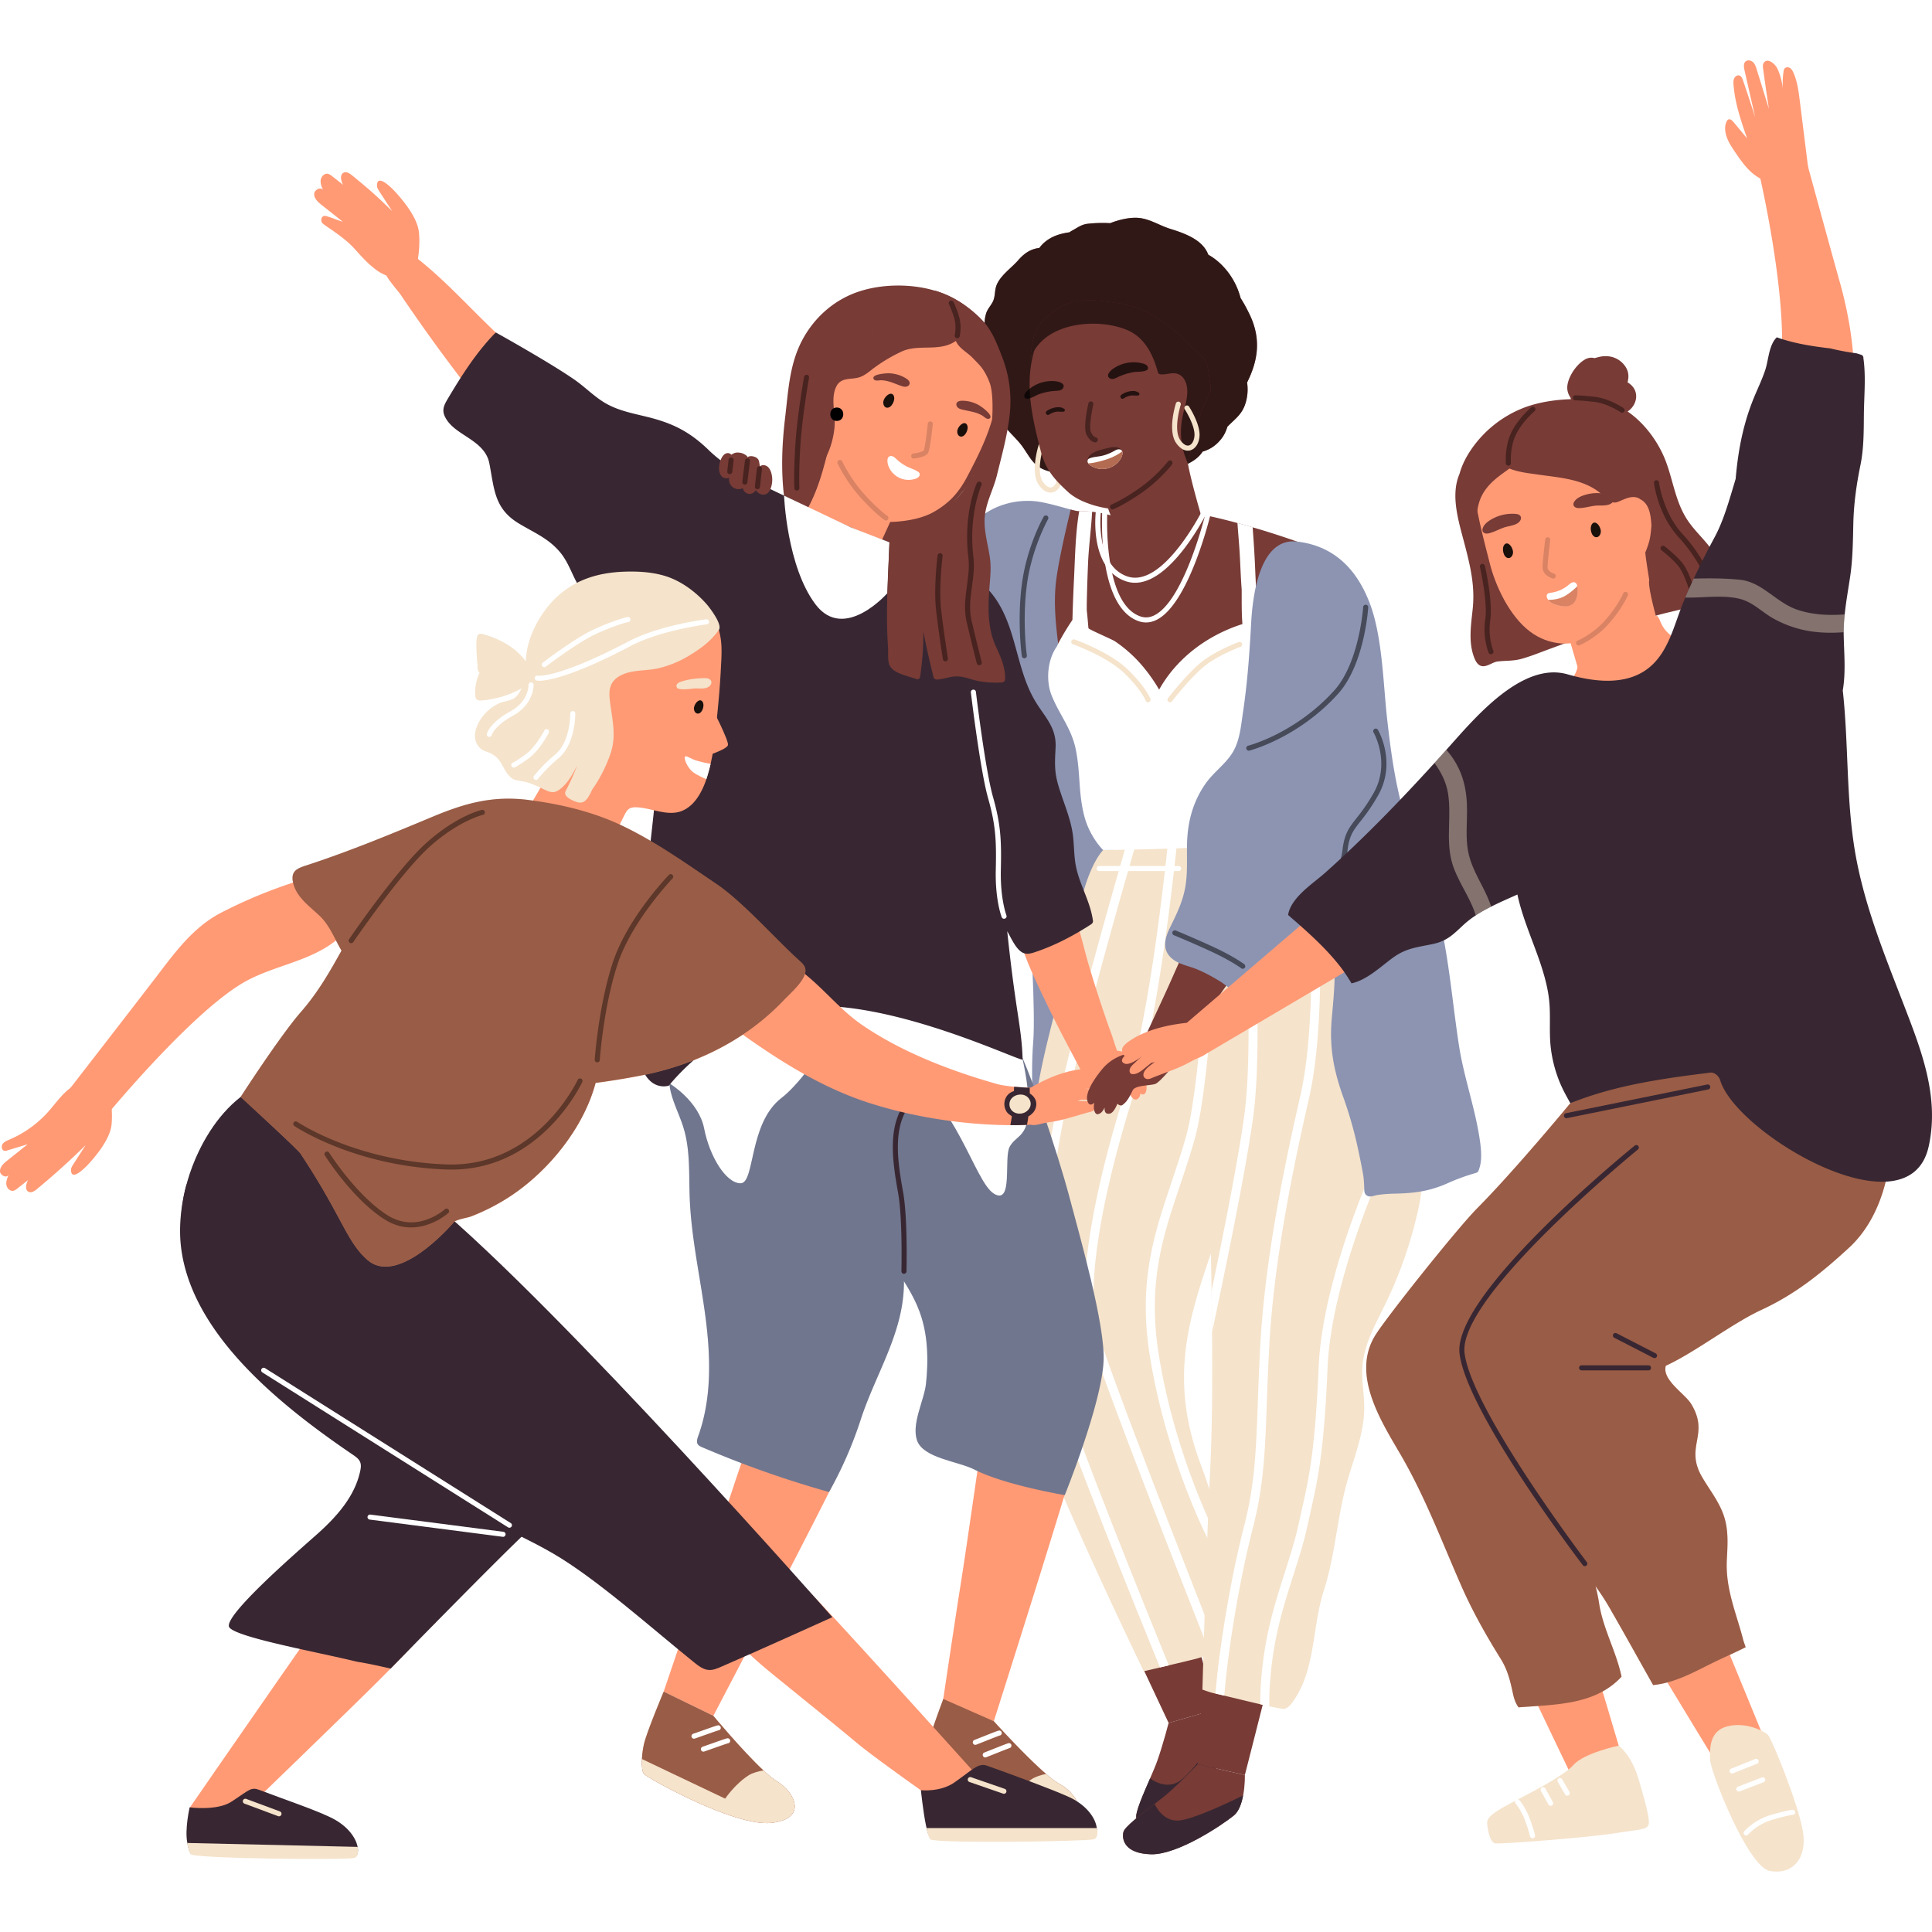 <svg preserveAspectRatio="xMidYMid meet" data-bbox="19.999 25 160.004 150.001" viewBox="19.999 25 160.004 150.001" height="200" width="200" xmlns="http://www.w3.org/2000/svg" data-type="color" role="presentation" aria-hidden="true" aria-labelledby="svgcid--8r75rb-nbw6ai"><defs><style>#comp-kqzpgoyo svg [data-color="1"] {fill: #E8711C;}
#comp-kqzpgoyo svg [data-color="2"] {fill: #FC5900;}
#comp-kqzpgoyo svg [data-color="3"] {fill: #E8711C;}</style></defs><title id="svgcid--8r75rb-nbw6ai"></title>
    <g>
        <path d="M120.637 161.58s-5.063-19.554-5.498-20.48c-.057-.121-.247-.08-.275.04a4.98 4.98 0 0 0-.104.833c-.834-.733-2.229-1.353-2.76-1.51-1.396-.412-2.849-.116-3.994.718-.054-.07-.107-.142-.177-.202-.051.135-.08.278-.097.425-.086.073-.175.14-.256.219-.26.252.001.693.306.664.129.679.421 1.376.615 1.92.496 1.39 1.112 2.736 1.697 4.089.969 2.244 6.688 14.393 6.688 14.393l3.855-1.109z" fill="#783B36" data-color="1"></path>
        <path d="M121.328 163.126l-.003.002c.211.63.334 1.326.13 1.83-.476 1.171-2.504 5.108-4.455 6.119-1.951 1.011-2.722.092-2.89-.506-.122-.423.563-1.965 1.137-3.292.243-.565.47-1.09.603-1.475.46-1.302.932-3.115.932-3.115l3.855-1.109c0-.001.42.714.691 1.546z" fill="#783B36" data-color="1"></path>
        <path d="M121.325 163.128c.211.63.334 1.326.13 1.83-.476 1.171-2.504 5.108-4.455 6.119-1.951 1.011-2.722.092-2.89-.506-.122-.423.563-1.965 1.137-3.292 0 0 1.173.942 2.315.304 1.12-.622 3.663-4.302 3.763-4.455z" fill="#382732" data-color="2"></path>
        <path d="M123.096 167.002s5.006-19.569 5.072-20.59c.009-.133-.178-.19-.26-.097a4.95 4.95 0 0 0-.493.679c-.377-1.045-1.299-2.261-1.689-2.654-1.023-1.035-2.439-1.476-3.845-1.299-.014-.088-.025-.176-.058-.263-.11.093-.205.205-.29.325-.11.022-.221.038-.33.068-.35.095-.334.608-.052.729-.215.657-.296 1.408-.388 1.978-.236 1.456-.347 2.932-.488 4.4-.235 2.433-1.091 15.833-1.091 15.833l3.912.891z" fill="#783B36" data-color="1"></path>
        <path d="M122.954 168.69h-.004c-.12.654-.347 1.322-.77 1.666-.983.796-4.659 3.265-6.856 3.209-2.197-.056-2.429-1.233-2.287-1.838.097-.43 1.442-1.449 2.585-2.335.486-.377.938-.728 1.24-1.001 1.031-.919 2.32-2.279 2.32-2.279l3.912.889c.002.001.025.83-.14 1.689z" fill="#783B36" data-color="1"></path>
        <path d="M122.951 168.69c-.12.654-.347 1.322-.77 1.666-.983.796-4.659 3.265-6.856 3.209-2.197-.056-2.429-1.233-2.287-1.838.097-.43 1.442-1.449 2.585-2.335 0 0 .573 1.391 1.881 1.383 1.282-.003 5.286-1.999 5.447-2.085z" fill="#382732" data-color="2"></path>
        <path d="M112.497 116.83c.06-2.585-.017-4.913-.438-7.479l-.114-.695c-.271-1.65-.647-3.253-.987-4.886-.33-1.584-.292-3.116-.129-4.717.153-1.497 3.293-1.236 3.08-2.737-.199-1.401 1.951-3.679 1.665-5.061-.32-1.544-3.044-3.583-3.059-5.149-.014-1.437-2.949-3.199-3.179-4.618-.244-1.503-.663-2.949-1.053-4.417-.455-1.711-.575-3.231-.193-4.964.348-1.579.414-3.198.531-4.806.133-1.835.516-4.966.516-4.966s-2.301-.687-3.207-.804c-1.532-.197-3.188.164-4.467 1.081-.827.593-2.035 1.441-2.203 2.527-.117.758.271 1.65.478 2.362l.973 3.357c.091.313.273.532.495.668.15.465.345.902.602 1.298.213.328.71.44 1.013.2l.767 7.442 1.028 9.994c.153 1.49.247 3 .494 4.478.24 1.433.648 8.958.461 11.296-.278 3.478.11 6.893.335 10.359.01.152.056.274.124.368.021.299.047.598.081.896.113.987.206 1.665 1.263 1.852 1.015.18 3.572.414 4.493-.19.826-.546.611-1.871.63-2.689z" fill="#8C94B2" data-color="3"></path>
        <path d="M128.036 94.99l-.011.291h-.004l-.067 1.546c-.295 6.171-.8 12.42-3.292 18.046-1.345 3.041-3.243 5.827-4.375 8.946v.004c-.049.12-.09.239-.131.359-1.857 5.446-3.262 10.328-.71 17.116.254.68.493 1.356.706 2.036v.004a36.17 36.17 0 0 1 1.651 8.7v.004a36.72 36.72 0 0 1 .015 4.587v.015a5 5 0 0 0-.77.131v.004c-.026.004-.052.011-.082.019-.239.06-.478.131-.721.209-.194.06-.392.127-.583.187-.254.078-.504.157-.747.217-.179.045-1.155.28-2.118.508l-.732.176c-.729.172-1.315.31-1.341.31 0 0-9.61-19.772-10.503-24.971-1.14-6.645.856-14.127 1.397-20.847.411-5.103 2.742-11.666 3.65-16.705.758-4.232 2.089-5.476 2.089-5.476s.826-.056 1.823-.131l.796-.067a82.771 82.771 0 0 0 2.141-.194l.594-.067.762-.09c.975-.108 1.954-.22 2.933-.318l.751-.078a101.928 101.928 0 0 1 3.542-.281c.347-.022.695-.037 1.042-.052.874-.034 1.33 3.171 1.887 3.848.445.542.438 1.311.408 2.014z" fill="#F5E3CB" data-color="4"></path>
        <path d="M120.967 156.796c-.239.06-.478.131-.721.209a102.2 102.2 0 0 1-.538-1.367c-3.333-8.457-8.743-22.338-9.55-25.326-1.162-4.288.882-13.347 3.176-20.395 1.693-5.189 2.922-15.637 3.378-19.973l.762-.09c-.448 4.255-1.696 14.972-3.43 20.295-2.26 6.948-4.282 15.838-3.165 19.97.743 2.731 5.552 15.132 8.885 23.627.429 1.089.833 2.116 1.203 3.05z" fill="#FFFFFF" data-color="5"></path>
        <path d="M115.968 132.21c1.409 8.722 4.962 15.379 4.999 15.446l-.658.355c-.037-.067-3.65-6.828-5.078-15.681-.994-6.167.355-10.16 1.782-14.389.422-1.255.863-2.555 1.237-3.918 1.293-4.722 1.954-19.312 2.156-24.486l.751-.078c-.191 5.106-.848 19.869-2.186 24.762-.381 1.386-.822 2.693-1.252 3.96-1.396 4.137-2.715 8.045-1.751 14.029z" fill="#FFFFFF" data-color="5"></path>
        <path d="M137.402 120.398a35.26 35.26 0 0 1-2.656 7.561c-.815 1.677-1.782 3.358-1.917 5.218-.082 1.151.164 2.301.153 3.455-.015 2.174-.915 4.229-1.483 6.324-.777 2.88-.942 5.909-1.857 8.745-.983 3.048-.673 6.406-2.455 9.062-.209.31-.441.639-.796.758-.09.03-.59-.063-1.267-.213a30.532 30.532 0 0 1-.751-.168 134.71 134.71 0 0 1-1.868-.445c-.314-.075-.616-.146-.889-.213l-.228-.056a43.562 43.562 0 0 0-.732-.172c-.075-.015-.135-.03-.187-.041-.284-.063-.889-.288-.889-.288s.03-1.08.082-2.734c.011-.474.026-.997.045-1.554.019-.594.037-1.233.056-1.894.052-1.546.108-3.239.168-4.89a423.816 423.816 0 0 1 .22-5.517v-.004c.011-.254.022-.493.034-.725.209-4.09.235-8.188.194-12.282a326.685 326.685 0 0 0-.041-3.429c-.015-1.024-.034-2.051-.052-3.074v-.004c-.064-3.582-.123-7.161-.105-10.743 0-.362.004-.728.007-1.091a259.1 259.1 0 0 1 .026-1.763c.007-.362.019-.743.202-1.057.374-.639 1.211-.691 1.95-.908a2.68 2.68 0 0 0 .538-.205 1.807 1.807 0 0 0 .467-.355c.441-.426.661-1.05.773-1.73.108-.613.127-1.263.149-1.864.097-2.682.971-7.807 3.725-8.823h.004c.149-.056.303-.097.467-.127.235-.045.486-.056.747-.041.467.03.975.161 1.524.415 1.207.553 2.152 1.558 2.899 2.656 3.209 4.714 3.026 10.87 2.716 16.563.243-.101.478-.007.676.172a1.7 1.7 0 0 1 .411.65c.549 1.54.303 3.24-.06 4.831z" fill="#F5E3CB" data-color="4"></path>
        <path d="M123.484 46.031c-.216-.448-.459-.91-.739-1.345a6.887 6.887 0 0 0-.232-.71c-.456-1.162-1.335-2.267-2.447-2.883-.42-1.153-1.729-1.706-3.126-2.134-1.007-.309-1.843-.939-2.942-.926-.658.008-1.386.185-2.061.449a11.198 11.198 0 0 0-1.851.048c-.522.058-.839.317-1.281.558-.15.082-.213.127-.235.151a3.879 3.879 0 0 0-.414.069c-.891.182-1.583.558-2.084 1.226-.661.077-1.192.379-1.747 1.016-.563.645-1.464 1.246-1.789 2.059-.165.414-.109.826-.256 1.24-.134.38-.49.697-.614 1.113-.195.653-.141 1.2.055 1.707-.265.599-.437 1.165-.35 1.943.115 1.027.788 1.547 1.186 2.404l.051.061a3.826 3.826 0 0 0-.156.793 3.68 3.68 0 0 0 .23 1.495c.404 1.124 1.368 1.728 2.018 2.649.611.867.893 1.603 1.982 1.958 1.061.347 2.15.108 3.058-.497.566-.378.757-.987.673-1.544.046.022.089.048.135.069 1.29.603 3.236 1.067 4.889.913-.032.286.239.567.553.607.502.579 1.268.356 1.973.071.721-.292 1.288-.647 1.633-1.192a2.856 2.856 0 0 0 1.273-.746c.264-.263.484-.562.63-.907.059-.131.108-.267.15-.405l.001-.001c.622-.648 1.194-.992 1.488-1.912a3.816 3.816 0 0 0 .142-1.751c.939-1.877 1.161-3.664.204-5.646z" fill="#783B36" data-color="1"></path>
        <path d="M123.484 46.031c-.216-.448-.459-.91-.739-1.345a6.887 6.887 0 0 0-.232-.71c-.456-1.162-1.335-2.267-2.447-2.883-.42-1.153-1.729-1.706-3.126-2.134-1.007-.309-1.843-.939-2.942-.926-.658.008-1.386.185-2.061.449a11.198 11.198 0 0 0-1.851.048c-.522.058-.839.317-1.281.558-.15.082-.213.127-.235.151a3.879 3.879 0 0 0-.414.069c-.891.182-1.583.558-2.084 1.226-.661.077-1.192.379-1.747 1.016-.563.645-1.464 1.246-1.789 2.059-.165.414-.109.826-.256 1.24-.134.38-.49.697-.614 1.113-.195.653-.141 1.2.055 1.707-.265.599-.437 1.165-.35 1.943.115 1.027.788 1.547 1.186 2.404l.051.061a3.826 3.826 0 0 0-.156.793 3.68 3.68 0 0 0 .23 1.495c.404 1.124 1.368 1.728 2.018 2.649.611.867.893 1.603 1.982 1.958 1.061.347 2.15.108 3.058-.497.566-.378.757-.987.673-1.544.046.022.089.048.135.069 1.29.603 3.236 1.067 4.889.913-.032.286.239.567.553.607.502.579 1.268.356 1.973.071.721-.292 1.288-.647 1.633-1.192a2.856 2.856 0 0 0 1.273-.746c.264-.263.484-.562.63-.907.059-.131.108-.267.15-.405l.001-.001c.622-.648 1.194-.992 1.488-1.912a3.816 3.816 0 0 0 .142-1.751c.939-1.877 1.161-3.664.204-5.646z" opacity=".6"></path>
        <path d="M106.999 60.792c-.248 0-.595-.117-.951-.61-.754-1.046-.059-3.231-.029-3.324a.21.21 0 0 1 .398.128c-.007.021-.659 2.076-.029 2.95.237.329.496.482.71.423.24-.068.422-.386.453-.792.064-.854-.791-2.184-.8-2.197a.209.209 0 1 1 .351-.227c.038.059.941 1.464.866 2.457-.044.589-.341 1.046-.757 1.163a.754.754 0 0 1-.212.029z" fill="#F5E3CB" data-color="4"></path>
        <path d="M133.102 86.193c-.31.37-.755.665-1.323.911a9.562 9.562 0 0 1-1.651.538c-2.978.71-6.325.235-9.285.067-1.846-.105-3.744-.153-5.541-.642-.878-.239-1.711-.624-2.503-1.076-.194-.112-.437-.235-.691-.37h-.004c-.557-.299-1.173-.65-1.483-1.042-.112-.142-.12-.385.034-.486-1.304-2.282-2.029-4.774-2.503-7.329a50.818 50.818 0 0 1-.392-2.506c-.041-.318-.086-.635-.127-.953-.202-1.617-.359-3.257-.205-4.882.179-1.935 1.244-6.225 1.244-6.225s.467.133.703.133a7.755 7.755 0 0 1 .374.008c.105.004.205.007.31.015.127.007.254.015.385.03a7.56 7.56 0 0 1 1.532.295l-.209-.572s-.579-.071-1.304-.299a9.873 9.873 0 0 1-.684-.25c-.471-.202-.949-.467-1.334-.822-1.117-1.024-1.853-1.857-2.231-3.306-.807-3.078-1.509-6.16-.28-9.178.37-.911.971-1.894 1.976-2.174.086-.067.176-.134.265-.198.56-.381 1.106-.571 1.636-.624a2.84 2.84 0 0 1 1.315-.142c2.608.321 6.456 2.383 7.715 4.617 1.289 2.282.116 5.181-.557 7.897.011.803.631 3.123 1.162 4.961 1.02.209 2.029.452 3.034.725.034.007.071.019.105.03.213.052.422.116.631.176.176.049.355.101.531.153.318.09.631.183.945.28.915.28 1.827.583 2.731.9 1.121 2.667 2.328 5.312 3.344 8.02.46 1.823.923 3.642 1.386 5.461.157.62.329 1.244.493 1.864.194 1.998.209 4.019.456 5.995z" fill="#783B36" data-color="1"></path>
        <path d="M112.132 62.183a.21.21 0 0 1-.077-.404c.009-.004.936-.379 2.347-1.379 1.41-1 2.318-2.177 2.327-2.189a.209.209 0 1 1 .332.254c-.038.05-.956 1.241-2.417 2.276-1.456 1.032-2.395 1.411-2.434 1.426a.185.185 0 0 1-.078.016z" opacity=".4"></path>
        <path d="M108.154 53.88c-.386-.322-1.096-.106-1.461.15-.185.13-.015.434.18.307.189-.123.388-.209.613-.242.207-.03.41.03.612-.006.09-.015.125-.151.056-.209z" opacity=".7"></path>
        <path d="M114.329 52.54c-.386-.322-1.096-.106-1.461.15-.185.13-.015.434.18.307.189-.123.388-.209.613-.242.207-.03.41.03.612-.006.091-.014.126-.151.056-.209z" opacity=".7"></path>
        <path d="M134.944 115.748c-.045.101-4.674 9.854-4.999 17.549-.291 6.937-.811 9.256-1.416 11.938-.082.374-.168.755-.258 1.158-.284 1.322-.702 2.63-1.143 4.012-.687 2.152-1.397 4.378-1.752 7.034-.224 1.681-.273 2.947-.25 3.87a30.532 30.532 0 0 1-.751-.168c-.015-.941.049-2.193.262-3.799.362-2.719 1.083-4.979 1.782-7.165.433-1.363.844-2.656 1.125-3.941.086-.407.176-.788.258-1.165.598-2.648 1.11-4.935 1.401-11.808.329-7.844 5.021-17.736 5.07-17.837l.671.322z" fill="#FFFFFF" data-color="5"></path>
        <path d="M128.413 110.933c-1.33 5.816-2.903 13.406-3.295 20.523a235.212 235.212 0 0 0-.198 4.568c-.146 4.053-.25 6.978-1.14 10.426-.781 3.041-1.494 6.798-1.961 10.179v.015a70.992 70.992 0 0 0-.429 3.784 43.562 43.562 0 0 0-.732-.172c.049-.56.108-1.147.176-1.759.056-.504.123-1.024.191-1.554.007-.056.015-.108.026-.164v-.004c.205-1.531.463-3.141.755-4.733v-.004a86.83 86.83 0 0 1 1.255-5.775c.867-3.369.971-6.261 1.113-10.265.049-1.356.105-2.891.198-4.583.396-7.172 1.976-14.8 3.314-20.646 1.072-4.688.979-11.613.807-15.614.235-.045.486-.056.747-.041.171 4.041.26 11.052-.827 15.819z" fill="#FFFFFF" data-color="5"></path>
        <path d="M110.702 56.634h-.012c-.043-.002-.43-.041-.724-.683-.271-.593.127-2.349.173-2.547a.208.208 0 0 1 .251-.156.21.21 0 0 1 .156.251c-.162.695-.36 1.929-.2 2.278.184.401.376.44.378.44a.204.204 0 0 1 .192.22.214.214 0 0 1-.214.197z" opacity=".4"></path>
        <path d="M124.146 105.968c-.011 2.294-.105 4.602-.355 6.481-.616 4.606-2.541 13.802-3.411 17.878a326.685 326.685 0 0 0-.041-3.429c.953-4.557 2.231-10.96 2.712-14.55.183-1.375.28-2.985.321-4.651.149-5.547-.318-11.707-.325-11.789l.743-.056c.009.072.386 5.055.356 10.116z" fill="#FFFFFF" data-color="5"></path>
        <path d="M115.074 50.45a.323.323 0 0 0-.04-.107c-.073-.133-.229-.196-.375-.237a2.964 2.964 0 0 0-2.427.399 1.359 1.359 0 0 0-.393.377.377.377 0 0 0-.072.251c.022.157.197.254.356.25.159-.004.305-.081.448-.15.447-.214.927-.36 1.418-.433.187-.028 1.147.029 1.085-.35z" opacity=".7"></path>
        <path d="M104.85 52.892a.336.336 0 0 1-.017-.113c-.001-.152.106-.282.214-.388a2.965 2.965 0 0 1 2.318-.823c.182.017.366.052.526.14a.38.38 0 0 1 .184.185c.056.148-.05.317-.191.39-.141.073-.306.076-.464.085a4.933 4.933 0 0 0-1.45.306c-.178.067-.991.58-1.12.218z" opacity=".7"></path>
        <path d="M120.128 51.126c-.078-.445-.099-.946-.357-1.334-.299-.448-.882-.77-1.246-1.19-.838-.969-1.784-1.686-2.869-2.367a7.815 7.815 0 0 0-3.226-1.156c-1.173-.157-2.604-.394-3.753-.026-.909.29-1.877.97-2.475 1.718-.665.831-.787 1.881-.857 2.908 1.061-2.971 5.45-3.4 7.971-2.359 1.493.617 2.181 2.051 2.584 3.528.026.095.105.138.196.149.562.071 1.093-.269 1.634.063.267.164.438.455.519.758.237.887-.11 1.737-.294 2.595-.257 1.2-.195 2.376.246 3.526l.182.478s.776-4.203 1.788-5.8c.037-.098.076-.197.111-.295a11.025 11.025 0 0 0-.154-1.196z" fill="#783B36" data-color="1"></path>
        <path d="M120.128 51.124c-.078-.445-.099-.946-.357-1.334-.299-.448-.882-.77-1.246-1.19-.838-.969-1.784-1.686-2.869-2.367a7.815 7.815 0 0 0-3.226-1.156c-1.173-.157-2.604-.394-3.753-.026-.909.29-1.877.97-2.475 1.718-.665.831-.787 1.881-.857 2.908 1.061-2.971 5.45-3.4 7.971-2.359 1.493.617 2.181 2.051 2.584 3.528.026.095.105.138.196.149.562.071 1.093-.269 1.634.063.267.164.438.455.519.758.237.887-.11 1.737-.294 2.595-.257 1.2-.195 2.376.246 3.526l.182.478s.776-4.203 1.788-5.8c.037-.098.076-.197.111-.295a11.056 11.056 0 0 0-.154-1.196z" opacity=".6"></path>
        <path d="M118.371 57.321c-.249 0-.595-.117-.951-.61-.754-1.046-.059-3.231-.029-3.324a.21.21 0 0 1 .398.128c-.007.021-.659 2.076-.029 2.95.237.329.496.485.71.423.24-.068.422-.386.453-.792.064-.853-.791-2.184-.8-2.197a.209.209 0 1 1 .351-.227c.038.059.941 1.464.866 2.456-.044.589-.341 1.046-.757 1.163a.745.745 0 0 1-.212.03z" fill="#F5E3CB" data-color="4"></path>
        <path d="M111.359 90.397s7.704-.059 11.556-.494c2.391-.27 7.505-.153 7.505-.153s-1.136-7.776-1.282-9.177c-.101-.986-.105-2.036-.583-2.936-.575-1.087-1.861-1.632-2.287-2.809-.325-.9-.179-1.946-.826-2.727-.385-.463-.822-.598-1.278-.515-.041-1.401-.146-2.805-.202-4.165a91.732 91.732 0 0 0-.206-3.519 3.66 3.66 0 0 1-.007-.235c-.176-.052-.355-.105-.531-.153-.209-.06-.418-.123-.631-.176a1.379 1.379 0 0 0-.105-.03c.052.773.123 1.543.172 2.29.067 1.038.093 2.137.179 3.224.004.938-.015 1.913.06 2.861-2.881.915-5.429 2.802-6.897 5.428a13.853 13.853 0 0 0-1.39-1.969 11.19 11.19 0 0 0-2.275-2.036c-.261-.173-2.181-.984-2.19-1.084-.015-.161-.03-.317-.041-.47a32.71 32.71 0 0 0-.097-1.009c0-.247-.004-.489.004-.725.022-1.083.06-2.167.105-3.25.06-1.367.262-2.79.333-4.191-.131-.015-.258-.022-.385-.03a10.891 10.891 0 0 0-.31-.015c-.026-.004-.049-.004-.071-.004-.101-.004-.206-.004-.303-.004-.303 1.793-.34 3.664-.422 5.465a138.697 138.697 0 0 0-.138 3.545c-.411.616-.8 1.251-1.143 1.894l-.037.071a3.035 3.035 0 0 0-.095.216c-.81 1.113-.932 2.867-.453 4.067.642 1.608 1.659 2.74 2.013 4.525.382 1.925.2 3.471.671 5.378.45 1.827 1.587 2.912 1.587 2.912z" fill="#FFFFFF" data-color="5"></path>
        <path d="M111.577 57.144c-.457.12-1.287.279-1.476.829-.124.36.204.474.415.254.269-.28.894-.436 1.262-.533.338-.089.838-.009 1.105-.248.027-.024.043-.057.029-.093-.185-.489-.948-.311-1.335-.209z" opacity=".4"></path>
        <path d="M112.936 57.691c-.068.23-.198.436-.367.609a1.785 1.785 0 0 1-2.234.262.613.613 0 0 1-.209-.187l-.027-.042c-.049-.096-.049-.228.029-.308a.2.2 0 0 1 .063-.045c.028-.018.061-.029.093-.041.325-.116.675-.118 1.004-.197.333-.079.656-.214.953-.379.106-.057.208-.118.326-.146.114-.024.248-.002.326.087a.316.316 0 0 1 .046.074v.004a.525.525 0 0 1-.003.309z" fill="#FFFFFF" data-color="5"></path>
        <path d="M112.936 57.691c-.068.23-.198.436-.367.609a1.785 1.785 0 0 1-2.234.262.613.613 0 0 1-.209-.187c.229-.007.662-.068 1.414-.297.683-.209 1.129-.486 1.398-.697a.52.52 0 0 1-.002.31z" fill="#FF9A75" data-color="6"></path>
        <path d="M112.936 57.691c-.068.23-.198.436-.367.609a1.785 1.785 0 0 1-2.234.262.613.613 0 0 1-.209-.187c.229-.007.662-.068 1.414-.297.683-.209 1.129-.486 1.398-.697a.52.52 0 0 1-.002.31z" opacity=".3"></path>
        <path d="M122.495 99.882a22.693 22.693 0 0 0-3.816-1.33c.014-.041.029-.082.042-.124.015-.032.013-.057.002-.077.003-.004.008-.005.01-.01l.018-.04c.024-.053-.007-.129-.064-.148-.295-.095-.402.235-.511.449-.518 1.024-.961 2.094-1.436 3.139-.927 2.039-2.831 6.093-2.831 6.093l2.953.793s4.268-6.667 5.745-8.348c.117-.133.03-.334-.112-.397z" fill="#783B36" data-color="1"></path>
        <path d="M132.974 118.177c.02.368-.053.77.357.894.204.062.548-.077.755-.107.47-.068.945-.101 1.42-.111 1.668-.037 2.905-.196 4.45-.892a16.555 16.555 0 0 1 2.011-.745c.46-.139.424-.083.558-.492.209-.637.145-1.469.056-2.123-.365-2.707-1.34-5.325-1.757-8.041-.457-2.976-.721-5.982-1.288-8.94-.579-3.017-1.674-5.777-2.732-8.645-1.13-3.063-1.558-6.197-1.924-9.426-.339-2.984-.385-7.017-1.529-9.818-.699-1.713-2.206-4.451-5.929-4.88-3.062-.352-3.678 4.328-3.809 6.8-.132 2.477-.306 4.891-.674 7.351-.165 1.103-.259 2.331-.852 3.308-.575.948-1.548 1.617-2.196 2.518-1.035 1.438-1.505 3.077-1.576 4.832-.05 1.231.062 2.453-.131 3.676-.202 1.28-.724 2.331-1.289 3.484-.478.978-.685 1.943.288 2.661.528.389 1.283.526 1.874.763.728.292 1.412.676 2.079 1.087.355.219 1.3 1.128 1.777.879.319-.167.464-1.415.689-1.79.625-1.045 1.783-1.525 2.843-2.01.643-.294 1.185-.573 1.651-1.122.516-.608.906-1.368 1.264-2.13.206.484.406.975.579 1.486.886 2.613.58 5.106.348 7.787-.203 2.344.185 4.297.981 6.49a33.22 33.22 0 0 1 1.177 4.129c.158.712.299 1.428.433 2.146.06.325.078.653.096.981z" fill="#8C94B2" data-color="3"></path>
        <path d="M115.077 78.159a.21.21 0 0 1-.197-.139c-.003-.008-.326-.856-1.747-2.247-1.436-1.406-4.263-2.413-4.291-2.423a.21.21 0 0 1 .139-.395c.12.042 2.943 1.048 4.445 2.518 1.503 1.471 1.835 2.368 1.848 2.405a.208.208 0 0 1-.127.267.175.175 0 0 1-.07.014z" fill="#F5E3CB" data-color="4"></path>
        <path d="M116.894 78.159a.209.209 0 0 1-.166-.337c.069-.089 1.707-2.199 2.924-3.109 1.219-.911 2.868-1.514 2.938-1.54a.211.211 0 0 1 .268.125.21.21 0 0 1-.125.268c-.016.006-1.662.608-2.83 1.481-1.171.875-2.827 3.008-2.844 3.029a.205.205 0 0 1-.165.083z" fill="#F5E3CB" data-color="4"></path>
        <path d="M117.614 92.136h-6.585a.209.209 0 1 1 0-.418h6.585a.209.209 0 1 1 0 .418z" fill="#FFFFFF" data-color="5"></path>
        <path d="M129.573 94.906a.21.21 0 0 1-.17-.331c.015-.021 1.54-2.161 1.78-4.197.159-1.349.554-1.851 1.153-2.612.379-.481.851-1.081 1.425-2.093 1.419-2.5.015-4.978.001-5.003a.21.21 0 1 1 .362-.21c.064.109 1.537 2.713.001 5.419a15.642 15.642 0 0 1-1.461 2.146c-.594.754-.921 1.17-1.066 2.402-.253 2.144-1.79 4.301-1.856 4.392a.205.205 0 0 1-.169.087z" opacity=".5"></path>
        <path d="M122.922 100.23a.207.207 0 0 1-.125-.042c-.009-.006-.879-.652-2.602-1.44-1.744-.798-2.982-1.299-2.994-1.304a.21.21 0 0 1 .156-.388c.012.005 1.259.509 3.012 1.311 1.769.809 2.642 1.459 2.679 1.486a.21.21 0 0 1-.126.377z" opacity=".5"></path>
        <path d="M104.833 74.515a.21.21 0 0 1-.207-.179c-.004-.028-.405-2.833 0-5.939.406-3.118 1.749-5.504 1.806-5.604a.207.207 0 0 1 .285-.078.208.208 0 0 1 .078.285c-.013.024-1.359 2.419-1.755 5.451-.397 3.049-.004 5.797 0 5.824a.209.209 0 0 1-.207.24z" opacity=".5"></path>
        <path d="M123.42 82.169a.21.21 0 0 1-.051-.413c.039-.01 3.903-1.01 7.119-4.561 2.09-2.309 2.402-6.873 2.405-6.919a.21.21 0 0 1 .222-.196.21.21 0 0 1 .196.222c-.012.193-.324 4.758-2.512 7.174-3.305 3.65-7.288 4.676-7.328 4.686a.18.18 0 0 1-.051.007z" opacity=".5"></path>
        <path d="M114.911 71.549a1.86 1.86 0 0 1-.614-.107c-3.435-1.202-3.029-8.801-3.01-9.124a.207.207 0 0 1 .221-.197.21.21 0 0 1 .197.221c-.004.076-.408 7.606 2.731 8.704.412.144.816.103 1.235-.126 2.457-1.341 4.167-8.389 4.184-8.46a.21.21 0 0 1 .252-.155.21.21 0 0 1 .155.252c-.071.297-1.771 7.3-4.39 8.73-.319.175-.64.262-.961.262z" fill="#FFFFFF" data-color="5"></path>
        <path d="M114.005 68.262c-.267 0-.536-.044-.805-.139-3-1.06-2.466-5.625-2.442-5.819a.209.209 0 1 1 .415.051c-.006.044-.517 4.424 2.166 5.373.221.078.444.114.667.114 2.761.001 5.554-5.545 5.584-5.606a.21.21 0 1 1 .375.187c-.128.259-2.941 5.839-5.96 5.839z" fill="#FFFFFF" data-color="5"></path>
        <path d="M116.797 157.917l-.732.176c-1.737-4.255-7.618-18.744-9.057-23.567-1.857-6.231-.897-16.145.493-22.745 1.282-6.1 4.48-17.351 5.679-21.509.284-.982.456-1.569.463-1.599l.717.209c-.007.026-.149.504-.385 1.322-1.128 3.907-4.439 15.513-5.746 21.733-1.801 8.573-1.999 17.359-.504 22.372 1.443 4.834 7.398 19.503 9.072 23.608z" fill="#FFFFFF" data-color="5"></path>
        <path d="M112.6 108.73c.149-.066.297-.136.445-.203-.323-.888-.64-1.78-.922-2.675-.139-.385-.282-.77-.416-1.157a115.655 115.655 0 0 1-1.484-4.589c-.477-1.584-.805-3.262-1.427-4.795-.026-.064-.1-.087-.159-.073-.7-.139-1.685.303-2.32.564-.621.255-1.364.58-1.802 1.118l-.002-.004-.001.001c-.075-.144-.333-.062-.287.121.563 2.239 1.655 4.426 2.656 6.497 1.007 2.083 2.125 4.115 3.196 6.166.818-.381 1.693-.603 2.523-.971z" fill="#FF9A75" data-color="6"></path>
        <path d="M102.734 49.544c-.532-1.802-1.575-3.433-3.158-4.481-1.528-1.012-3.417-1.422-5.231-1.416-1.097.004-2.202.159-3.244.507-1.984.663-3.605 2.082-4.606 3.909-1.122 2.048-1.207 4.289-1.477 6.554-.257 2.155-.344 4.338-.084 6.497.187.935.375 1.874.545 2.823.025.139.02.266.003.388.697.298 1.768.077 2.38.094 1.465.039 2.881.424 4.349.175.096-.016.19-.038.285-.057l-.397.688c-.185.321.28.714.531.409.06-.072.123-.141.183-.212-.021.251.268.519.505.337.594-.456 1.132-.973 1.658-1.504a.318.318 0 0 0 .152-.052c.061-.04.117-.085.177-.125.093.173.332.273.516.093l1.58-1.543c.105.177.362.27.535.086.92-.977 1.813-1.968 2.634-3.031a.163.163 0 0 0 .003-.205c.17-.211.337-.425.495-.644a11.174 11.174 0 0 0 1.937-4.622c.26-1.515.175-3.153-.271-4.668z" fill="#783B36" data-color="1"></path>
        <path d="M79.078 162.098s10.207-19.472 10.52-20.506c.041-.135-.137-.238-.244-.162a5.148 5.148 0 0 0-.67.58c-.136-1.164-.792-2.635-1.098-3.133-.803-1.309-2.152-2.103-3.639-2.258.007-.094.016-.187.004-.284a1.823 1.823 0 0 0-.377.265c-.118-.004-.236-.014-.356-.009-.382.014-.489.545-.229.737-.379.624-.642 1.376-.874 1.94-.593 1.44-1.061 2.93-1.559 4.405-.826 2.444-1.631 4.894-2.486 7.328-.72 2.051-3.109 9.096-3.109 9.096l4.117 2.001z" fill="#FF9A75" data-color="6"></path>
        <path d="M83.887 170.964c-3.06.343-10.303-3.745-10.552-4.045-.146-.173-.205-.658-.174-1.242.016-.398.075-.848.174-1.269.248-1.037 1.628-4.313 1.628-4.313l4.113 2.003s2.433 2.921 4.156 4.526c.422.398.804.714 1.096.887 1.479.891 2.611 3.106-.441 3.453z" fill="#FF9A75" data-color="6"></path>
        <path d="M83.887 170.964c-3.06.343-10.303-3.745-10.552-4.045-.146-.173-.205-.658-.174-1.242.016-.398.075-.848.174-1.269.248-1.037 1.628-4.313 1.628-4.313l4.113 2.003s2.433 2.921 4.156 4.526c.422.398.804.714 1.096.887 1.479.891 2.611 3.106-.441 3.453z" opacity=".4"></path>
        <path d="M83.887 170.964c-3.06.343-10.303-3.745-10.552-4.045-.146-.173-.205-.658-.174-1.242l6.895 3.281s.821-1.232 1.986-1.958c.278-.173.811-.322 1.189-.377.422.398.804.714 1.096.887 1.48.892 2.612 3.107-.44 3.454z" fill="#F5E3CB" data-color="4"></path>
        <path d="M77.477 163.993a.209.209 0 0 1-.069-.407s.378-.131 1.165-.41c.822-.291.874-.291.911-.291a.209.209 0 0 1 .001.418c.017.001-.113.034-.773.267-.789.28-1.168.411-1.168.411a.17.17 0 0 1-.067.012z" fill="#FFFFFF" data-color="5"></path>
        <path d="M78.255 165.067a.209.209 0 0 1-.069-.407s.378-.131 1.165-.41c.823-.291.874-.291.911-.291a.209.209 0 0 1 .001.418c.017.001-.113.034-.773.267-.789.28-1.168.411-1.168.411a.19.19 0 0 1-.067.012z" fill="#FFFFFF" data-color="5"></path>
        <path d="M102.306 162.547s6.739-21.198 6.863-22.271c.016-.14-.178-.209-.269-.116a5.211 5.211 0 0 0-.556.69c-.341-1.121-1.249-2.452-1.638-2.888-1.023-1.145-2.492-1.686-3.983-1.574-.01-.093-.017-.187-.047-.28a1.819 1.819 0 0 0-.323.327c-.117.017-.235.028-.352.054-.374.082-.384.623-.094.766-.262.681-.387 1.468-.515 2.065-.327 1.522-.522 3.072-.75 4.611-.378 2.551-.734 5.106-1.142 7.653-.344 2.146-1.44 9.504-1.44 9.504l4.246 1.459z" fill="#FF9A75" data-color="6"></path>
        <path d="M94.431 121.606c-.76-4.9-2.462-10.052-5.12-13.913-1.465-2.129-3.625-4.069-6.208-4.15-2.242-.071-4.259 1.258-6.104 2.533.255-.4.324-.914.183-1.368-.988 1.509-1.921 3.211-1.753 5.006.122 1.296.805 2.464 1.182 3.71.562 1.858.43 3.842.506 5.781.129 3.319.877 6.58 1.307 9.874.43 3.294.527 6.726-.602 9.851-.079.22-.161.477-.037.674.08.126.225.192.363.251a85.297 85.297 0 0 0 10.509 3.707 33.145 33.145 0 0 0 2.607-5.946c1.307-4.05 3.81-7.543 3.585-11.989a39.274 39.274 0 0 0-.418-4.021z" fill="#8C94B2" data-color="3"></path>
        <path d="M108.493 118.876c-.675-2.549-3.629-12.025-5.322-14.142-.05-.062-.12-.061-.176-.028-2.297-3.574-7.255-7.031-11.557-6.282-4.307.75-7.623 4.947-6.498 9.271.645 2.479 2.269 4.464 3.708 6.522 1.606 2.297 2.205 4.787 3.352 7.286 1.219 2.657 3.448 4.776 4.315 7.606.543 1.772.563 3.639.372 5.469-.146 1.401-1.223 3.317-.741 4.714.507 1.47 3.42 1.732 4.724 2.4 2.54 1.301 7.508 2.126 7.508 2.126s3.015-7.445 3.213-11.053c.163-2.959-1.966-10.367-2.898-13.889z" fill="#8C94B2" data-color="3"></path>
        <path d="M108.499 118.88c-.676-2.549-3.629-12.025-5.322-14.142-.05-.062-.12-.061-.176-.028-2.297-3.574-7.255-7.031-11.557-6.282-3.027.527-5.557 2.759-6.407 5.538a5.64 5.64 0 0 0-1.929-.419c-2.242-.071-4.259 1.258-6.104 2.532.255-.4.324-.914.183-1.367-.988 1.509-1.921 3.21-1.753 5.006.122 1.296.805 2.464 1.182 3.709.562 1.858.43 3.842.506 5.782.129 3.319.877 6.58 1.307 9.874.43 3.294.527 6.726-.602 9.851-.079.22-.161.477-.037.674.08.126.225.192.363.251a85.297 85.297 0 0 0 10.509 3.707 33.114 33.114 0 0 0 2.607-5.946c1.26-3.903 3.622-7.291 3.592-11.511.597.944 1.129 1.922 1.46 3.004.543 1.772.563 3.639.372 5.469-.146 1.401-1.223 3.317-.741 4.714.507 1.469 3.42 1.732 4.724 2.4 2.54 1.301 7.508 2.126 7.508 2.126s3.015-7.445 3.213-11.053c.163-2.959-1.965-10.367-2.898-13.889z" opacity=".2"></path>
        <path d="M74.272 55.261a.52.52 0 0 1-.177.006c-1.017-.143-1.892-.668-2.762-1.183-1.072-.635-2.207-1.141-3.334-1.668a.42.42 0 0 1-.236-.255 14.036 14.036 0 0 1-1.492-.677c-4.99-2.668-8.183-7.675-12.786-10.879a.296.296 0 0 0-.309.001c-.399.292-1.376.737-1.443 1.327-.088.783 1.09 1.944 1.497 2.547a142.17 142.17 0 0 0 5.296 7.331c1.628 2.114 3.171 4.26 5.597 5.505 2.476 1.271 5.316 2.386 8.001 3.094a.23.23 0 0 0 .211-.047c.099.04.217.04.32-.043 1.44-1.15 2.965-3.477 1.617-5.059z" fill="#FF9A75" data-color="6"></path>
        <path d="M51.408 35.838c-.092-.142-.188-.295-.188-.464.001-1.105 1.346.323 1.592.597.742.825 1.78 2.143 1.885 3.293.103 1.118-.047 2.255-.341 3.343l-.024.086c-.132-.617-.961.263-1.418.287-.583.031-1.265-.269-1.726-.607-.756-.555-1.236-1.117-1.865-1.812-.919-1.015-2.526-1.915-2.651-2.112-.125-.197-.059-.526.171-.567a.55.55 0 0 1 .243.033c.579.174.724.274 1.303.448l-1.76-1.397c-.293-.233-.613-.519-.611-.893.002-.374.594-.643.749-.302-.121-.27-.245-.557-.21-.85.035-.294.298-.581.589-.53.131.023.242.108.347.19l.928.725c-.202-.334-.299-.881.066-1.019.232-.088.477.078.67.235 1.452 1.188 1.984 1.652 3.322 2.966l-1.071-1.65z" fill="#FF9A75" data-color="6"></path>
        <path d="M101.031 48.03a4.599 4.599 0 0 0-.214-.252c-.456-.498-.945-.811-1.45-.98a2.873 2.873 0 0 0-1.249-.439c-2.613-.281-6.831.853-8.565 2.74-1.775 1.931-1.042 5.522-1.003 8.32-.344 1.362-.707 2.718-1.318 4.012-.269.57-.572 1.123-.914 1.653-.248.384-.717.772-.851 1.2-.263.838.761 1.902 1.165 2.585.428.724.837 1.933 1.798 2.06.411.054.883-.105 1.282-.178.645-.119.567-.898 1.196-1.082 1.049-.306 2.145-2.981 2.145-2.981l.671-1.463s2.133-.002 3.568-.808c1.323-.743 2.112-1.622 2.809-2.944 1.485-2.815 2.87-5.657 2.361-8.877-.154-.97-.516-2.063-1.431-2.566z" fill="#FF9A75" data-color="6"></path>
        <path d="M91.463 101.494s-4.002 7.325-6.743 9.431c-2.741 2.107-2.18 7.084-3.395 7.07-1.214-.014-2.562-2.237-3.009-4.534-.447-2.297-2.887-3.748-2.887-3.748l2.08-6.174s3.971-3.209 6.556-3.489c2.584-.279 7.398 1.444 7.398 1.444z" fill="#FFFFFF" data-color="5"></path>
        <path d="M104.69 107.739s-5.805-4.513-6.396-4.575c-.592-.062-14.229-3.549-14.229-3.549s6.589 7.667 10.798 9.437c4.209 1.77 5.828 8.805 7.447 9.801 1.619.996.803-2.963 1.305-3.878.501-.915 1.335-.776 1.541-2.589.206-1.813-.466-4.647-.466-4.647z" fill="#FFFFFF" data-color="5"></path>
        <path d="M109.11 91.765c-.181-.887-.142-1.802-.268-2.693-.114-.8-.363-1.565-.623-2.322-.252-.733-.528-1.459-.702-2.212-.209-.918-.138-1.742-.095-2.665.071-1.672-.923-2.511-1.711-3.848-1.534-2.594-1.514-5.823-3.198-8.35-1.435-2.148-3.868-3.146-6.273-3.934-.627-.205-1.246-.394-1.849-.587a43.4 43.4 0 0 1-3.592-1.34c-.118-.047-.237-.099-.355-.15a73.104 73.104 0 0 1-4.306-2.03c-.28-.142-.564-.28-.852-.418-2.307-1.116-4.747-2.152-6.597-3.946-1.558-1.51-2.965-2.223-5.083-2.744-1.155-.284-2.342-.505-3.395-1.096-.962-.54-1.739-1.368-2.646-1.995-2.098-1.455-6.498-3.899-6.498-3.899s-.106.095-.154.142c-1.534 1.604-2.721 3.481-3.848 5.377-.39.654-.505 1.057-.055 1.735.308.461.761.792 1.211 1.096.938.627 2.015 1.214 2.287 2.405a.414.414 0 0 0 .016.075c.414 2.117.394 3.737 2.421 4.971 1.238.753 2.449 1.226 3.419 2.373.82.97 1.076 2.188 1.81 3.185.576.784 1.199 1.06 2.129 1.254 1.703.351 2.531.39 3.754 1.873a3.41 3.41 0 0 0 1.301.982c.17 2.212-.5 6.997-.707 9.209-1.068 11.408-1.955 15.268-1.955 23.023 0 5.622 2.701 4.671 2.701 4.671s3.321-4.299 8.931-6.11c7.09-2.29 20.366 4.269 20.362 3.942-.032-1.518-.288-3.02-.513-4.522-.075-.516-.15-1.033-.221-1.549a145.68 145.68 0 0 1-.54-4.549c.304.536.611 1.238 1.049 1.62.45.394.883.24 1.412.059 1.585-.544 3.083-1.344 4.487-2.251.083-.055.166-.162.154-.268-.205-1.596-1.092-2.956-1.408-4.514z" fill="#382732" data-color="2"></path>
        <path d="M84.933 61.047s.222 5.852 2.604 9.004c2.382 3.152 5.958-.934 5.958-.934l.167-4.203-3.218-1.248-5.511-2.619z" fill="#FFFFFF" data-color="5"></path>
        <path d="M107.454 171.222c-3.044.46-10.439-3.347-10.699-3.637-.152-.168-.23-.65-.221-1.234a6.94 6.94 0 0 1 .125-1.275c.208-1.046 1.462-4.372 1.462-4.372l4.186 1.843s2.543 2.826 4.327 4.363c.437.382.831.682 1.129.844 1.511.833 2.727 3.004-.309 3.468z" fill="#FF9A75" data-color="6"></path>
        <path d="M107.454 171.222c-3.044.46-10.439-3.347-10.699-3.637-.152-.168-.23-.65-.221-1.234a6.94 6.94 0 0 1 .125-1.275c.208-1.046 1.462-4.372 1.462-4.372l4.186 1.843s2.543 2.826 4.327 4.363c.437.382.831.682 1.129.844 1.511.833 2.727 3.004-.309 3.468z" opacity=".4"></path>
        <path d="M107.454 171.222c-3.044.46-10.439-3.347-10.699-3.637-.152-.168-.23-.65-.221-1.234l7.016 3.014s.774-1.263 1.91-2.032c.272-.184.798-.352 1.174-.422.437.382.831.682 1.129.844 1.511.832 2.727 3.003-.309 3.467z" fill="#F5E3CB" data-color="4"></path>
        <path d="M100.773 164.502a.209.209 0 0 1-.076-.404s.373-.146 1.149-.454c.811-.323.862-.325.899-.326a.205.205 0 0 1 .217.201.209.209 0 0 1-.199.217c.017 0-.111.038-.762.297-.778.31-1.151.456-1.151.456a.254.254 0 0 1-.077.013z" fill="#FFFFFF" data-color="5"></path>
        <path d="M101.592 165.545a.21.21 0 0 1-.076-.404s.373-.146 1.149-.455c.811-.323.862-.325.899-.326a.21.21 0 0 1 .018.418c.017 0-.111.038-.762.297-.778.31-1.151.456-1.151.456a.237.237 0 0 1-.077.014z" fill="#FFFFFF" data-color="5"></path>
        <path d="M94.863 125.491h-.006a.21.21 0 0 1-.204-.215c.001-.044.106-4.389-.28-6.511-.453-2.493-.803-5.088.308-7.011a.21.21 0 0 1 .363.209c-1.04 1.801-.698 4.311-.258 6.727.394 2.165.291 6.417.286 6.597a.209.209 0 0 1-.209.204z" fill="#382732" data-color="2"></path>
        <path d="M93.936 53.418c.101-.186.148-.407.11-.557-.133-.528-.728-.144-.872.313-.076.24.026.565.276.59.199.02.375-.142.486-.346z" opacity=".9"></path>
        <path d="M100.03 55.815c.092-.18.132-.392.092-.536-.139-.502-.7-.12-.827.32-.067.231.038.539.278.558.191.015.356-.144.457-.342z" opacity=".9"></path>
        <path d="M94.903 51.259a2.844 2.844 0 0 0-1.323-.346c-.197-.003-1.421.071-1.232.465.105.219.446.108.633.113.596.015 1.102.278 1.653.468.13.045.266.084.402.065.136-.019.27-.112.295-.247.034-.18-.127-.333-.281-.432a11.201 11.201 0 0 0-.147-.086z" fill="#783B36" data-color="1"></path>
        <path d="M99.856 53.19c.46.029.91.176 1.303.417.168.103 1.162.822.791 1.053-.207.129-.435-.148-.595-.244-.511-.306-1.079-.356-1.647-.491-.133-.032-.27-.071-.374-.16-.104-.089-.168-.239-.117-.367.068-.17.286-.213.469-.214l.17.006z" fill="#783B36" data-color="1"></path>
        <path d="M95.664 57.974a.21.21 0 0 1-.024-.417c.387-.045.795-.164.854-.251.087-.155.246-1.285.343-2.241a.21.21 0 0 1 .416.042c-.066.643-.237 2.168-.411 2.43-.203.305-.935.41-1.155.435a.164.164 0 0 1-.023.002z" opacity=".15"></path>
        <path d="M96.091 59.119a.567.567 0 0 0-.083-.063c-.287-.189-.624-.276-.928-.432a3.798 3.798 0 0 1-.834-.596c-.087-.081-.172-.167-.278-.219-.106-.052-.242-.064-.339.004-.111.077-.138.23-.134.365.008.239.087.472.207.678.205.351.533.628.913.771.38.143.809.151 1.195.023a.625.625 0 0 0 .281-.165c.072-.083.103-.21.049-.305a.263.263 0 0 0-.049-.061z" fill="#FFFFFF" data-color="5"></path>
        <path d="M93.372 63.106a.209.209 0 0 1-.119-.037c-.035-.024-.864-.605-2.05-1.938a12.17 12.17 0 0 1-1.842-2.763.21.21 0 0 1 .381-.173c.006.013.627 1.368 1.773 2.658 1.149 1.292 1.967 1.867 1.976 1.872a.21.21 0 0 1-.119.381z" opacity=".15"></path>
        <path d="M101.935 71.508c-.115-1.006-.056-2.042.023-3.038.066-.835.137-1.572.006-2.399-.148-.933-.405-1.852-.425-2.801-.03-1.45.698-2.576 1.03-3.939.396-1.624.853-3.242 1.04-4.908a10.086 10.086 0 0 0-.63-4.899c-.391-1.017-.81-2.122-1.562-2.933-1.877-2.025-3.98-2.515-3.98-2.515s-.86 1.789-2.029 2.092c-1.051.272-2.234.681-3.312 1.248a11.91 11.91 0 0 0 1.276-.888c.343-.282-.095-.715-.437-.566-.596.26-1.137.682-1.649 1.139-1.378.849-2.79 1.647-3.506 3.193a.38.38 0 0 0 .093.453c.02.077.073.141.143.187-.546.654-1.109 1.401-1.13 2.171-.005.178.167.372.354.354a.78.78 0 0 0 .296-.092c-.129 1.237-.266 2.48.221 3.655a.344.344 0 0 0 .304.219c-.35.688-.82 1.282-1.242 1.987-.068.113.066.239.177.177 1.362-.755 2.03-2.694 2.126-4.16.068-1.039-.344-2.257.136-3.231.404-.819 1.252-.54 1.955-.785.464-.162.822-.506 1.212-.79a13.208 13.208 0 0 1 2.264-1.335c1.374-.628 3.051.041 4.376-.807.009-.006.097-.06.095-.065.251.613.936.933 1.376 1.392.567.591.965.887 1.417 2.054.37.957.212 3.055.212 3.055s.151.488.145.497a6.16 6.16 0 0 0-.246.359c-.833 3.389-2.744 7.122-6.494 7.541-.513.363-1.067.641-1.607.645a.27.27 0 0 0-.265.265c-.119 3.202-.372 6.427-.152 9.629.03.442-.057 1.039.135 1.446.326.687 1.591.874 2.229 1.131.107.043.269-.048.286-.162.177-1.22.28-2.445.277-3.679l-.003-.127c.233 1.284.538 2.559.841 3.8a.275.275 0 0 0 .263.2c.345-.012.627-.093.962-.172.691-.163 1.129-.094 1.786.113.864.273 1.744.356 2.646.298.151-.01.269-.118.274-.274.029-.969-.384-1.869-.776-2.731-.293-.639-.453-1.315-.531-2.004z" fill="#783B36" data-color="1"></path>
        <path d="M101.096 75.09a.209.209 0 0 1-.202-.157c-.004-.016-.41-1.593-.834-3.411-.244-1.046-.109-2.046.021-3.014.107-.798.209-1.551.116-2.332-.437-3.659.663-6.082.71-6.183a.21.21 0 0 1 .38.176c-.011.024-1.096 2.424-.674 5.958.1.833-.01 1.649-.117 2.437-.131.973-.255 1.891-.028 2.863.423 1.813.828 3.386.832 3.401a.21.21 0 0 1-.204.262z" opacity=".4"></path>
        <path d="M98.294 74.766a.208.208 0 0 1-.206-.176c-.003-.021-.346-2.174-.562-4.045-.218-1.892.111-4.442.125-4.55a.206.206 0 0 1 .235-.18c.115.015.195.12.18.235-.003.026-.337 2.608-.124 4.448.215 1.862.556 4.005.559 4.027a.208.208 0 0 1-.174.239l-.033.002z" opacity=".4"></path>
        <path d="M85.995 60.626a.21.21 0 0 1-.209-.197c-.003-.051-.069-1.286.093-3.723.162-2.435.709-5.479.714-5.51a.21.21 0 0 1 .412.074c-.006.03-.548 3.052-.709 5.463-.161 2.407-.094 3.659-.093 3.671a.208.208 0 0 1-.197.22c-.003.002-.007.002-.011.002z" opacity=".4"></path>
        <path d="M89.3 53.748c-.716 0-.717 1.112 0 1.112.715 0 .717-1.112 0-1.112z"></path>
        <path d="M103.152 96.089a.209.209 0 0 1-.195-.134c-.022-.057-.544-1.436-.49-3.878.054-2.405.01-3.697-.637-5.977-.65-2.293-1.392-8.477-1.423-8.739a.21.21 0 1 1 .416-.05c.008.064.769 6.413 1.41 8.675.662 2.335.707 3.652.653 6.101-.052 2.35.457 3.704.462 3.718a.209.209 0 0 1-.196.284z" fill="#FFFFFF" data-color="5"></path>
        <path d="M99.275 48.011a.21.21 0 0 1-.203-.258c.002-.007.171-.75-.072-1.498-.252-.776-.41-1.058-.412-1.061a.21.21 0 0 1 .363-.208c.007.012.178.311.447 1.14.281.863.089 1.689.081 1.724a.211.211 0 0 1-.204.161z" opacity=".4"></path>
        <path d="M70.117 76.977a.208.208 0 0 1-.197-.139 3.917 3.917 0 0 1-.193-1.441c.063-.838 1.025-1.109 1.066-1.12a.208.208 0 0 1 .256.146.21.21 0 0 1-.146.257c-.007.002-.718.206-.759.748-.049.649.167 1.263.169 1.269a.208.208 0 0 1-.127.267.184.184 0 0 1-.069.013z" fill="#FF9A75" data-color="6"></path>
        <path d="M83.899 59.255l-.021-.081c-.061-.214-.164-.428-.347-.556-.183-.127-.459-.139-.614.021.021-.022-.037-.328-.046-.375a.487.487 0 0 0-.201-.343c-.189-.131-.578-.227-.765-.043.061-.061-.251-.316-.562-.374-.437-.081-.562.033-.787.151-.099-.14-.311-.164-.466-.089-.155.075-.261.223-.339.376-.127.25-.197.529-.203.809-.005.239.043.49.199.671.157.18.444.259.643.127a.812.812 0 0 0 .29.795.815.815 0 0 0 .843.083c.039.235.24.433.476.468a.584.584 0 0 0 .592-.309c.176.3.581.483.887.318.185-.1.295-.299.364-.498a2.07 2.07 0 0 0 .057-1.151z" fill="#783B36" data-color="1"></path>
        <path d="M82.726 60.514l-.024-.001a.21.21 0 0 1-.184-.232l.171-1.484a.209.209 0 1 1 .416.048l-.171 1.484a.21.21 0 0 1-.208.185z" opacity=".4"></path>
        <path d="M81.684 60.136l-.026-.002a.21.21 0 0 1-.182-.234l.218-1.743a.21.21 0 1 1 .416.052l-.218 1.743a.211.211 0 0 1-.208.184z" opacity=".4"></path>
        <path d="M80.438 59.264l-.024-.001a.21.21 0 0 1-.185-.231l.109-.965a.21.21 0 0 1 .417.047l-.109.965a.21.21 0 0 1-.208.185z" opacity=".4"></path>
        <path d="M100.519 166.601S87.42 152.042 86.632 151.44c-.103-.079-.249.042-.218.158.068.259.169.513.283.763-1.045-.258-2.523-.168-3.05-.065-1.385.269-2.502 1.173-3.115 2.403-.078-.036-.156-.074-.243-.095a1.7 1.7 0 0 0 .106.409c-.041.101-.088.199-.123.303-.111.333.311.596.56.434.415.527.977.995 1.388 1.377 1.048.974 2.18 1.856 3.288 2.76 1.837 1.497 3.686 2.98 5.504 4.499 1.533 1.28 6.685 4.894 6.685 4.894l2.822-2.679z" fill="#FF9A75" data-color="6"></path>
        <path d="M78.226 69.809a4.586 4.586 0 0 0-1.131-.801c-.513-.258-1.04-.374-1.609-.431a11.732 11.732 0 0 0-4.476.444c-1.377.416-2.943 1.094-3.993 2.115a5.57 5.57 0 0 0-1.694 3.587c-.106 1.338.239 2.693.855 3.881.272.539.616 1.072.666 1.671.056.605-.189 1.199-.444 1.754a41.1 41.1 0 0 1-3.671 6.429c-.339.489-.705 1.094-.472 1.643.144.322.455.527.766.7a13.814 13.814 0 0 0 5.664 1.749c.15.011.311.022.45-.056s.217-.228.289-.372c.761-1.549 1.527-3.093 2.294-4.636.1-.183.194-.378.367-.494.189-.133.433-.144.661-.133 1.194.061 2.382.694 3.532.366.933-.278 1.555-1.121 1.96-2.032.078-.172.15-.35.211-.533.017-.044.028-.089.044-.133.083-.244.156-.494.222-.744.006-.011.006-.028.011-.039a17.572 17.572 0 0 0 .5-2.843c.18-1.812.379-3.624.467-5.444.043-.894.127-1.821-.031-2.706-.138-.769-.387-1.528-.816-2.187a4.402 4.402 0 0 0-.622-.755z" fill="#FF9A75" data-color="6"></path>
        <path d="M78.93 78.548s1.438 2.78 1.358 3.154c-.08.373-1.904.939-1.904.939s-.075-3.211-.069-3.277c.006-.068.615-.816.615-.816z" fill="#FF9A75" data-color="6"></path>
        <path d="M78.201 78.715c.065-.183.077-.39.021-.521-.195-.461-.681-.028-.748.407-.035.229.103.509.334.497.184-.01.321-.182.393-.383z" opacity=".9"></path>
        <path d="M78.852 83.258c-.039.167-.078.328-.122.489-.006.011-.006.028-.011.039-.067.25-.139.5-.222.744-.25-.105-.805-.361-1.088-.572-.372-.278-.7-.894-.7-1.183s.244-.083.7.117c.449.188 1.387.366 1.443.366z" fill="#FFFFFF" data-color="5"></path>
        <path d="M78.65 76.197a.708.708 0 0 0-.232-.037c-.681.006-1.407.078-2.051.307-.151.053-.32.141-.343.299-.01.069.012.14.05.199.12.187 1.023.104 1.243.069.399-.065.821.048 1.205-.076.231-.075.455-.301.38-.532-.037-.115-.136-.189-.252-.229z" fill="#F5E3CB" data-color="4"></path>
        <path d="M77.193 68.805c-.659-.495-1.394-.893-2.161-1.12-1.056-.312-2.172-.377-3.273-.343-2.07.065-3.965.584-5.543 2.005-1.381 1.244-2.513 3.255-2.654 5.13-.074.993-.043 2.623-.942 3.32-.314.243-.884.269-1.259.439-.507.229-.96.573-1.313 1.004-.573.699-1.05 1.793-.403 2.591.332.41.675.371 1.084.604.895.51.879 1.273 1.514 1.888.34.329.644.305 1.064.386.607.118 1.067.341 1.579.587.73.35 1.023.5 1.685-.102.546-.497.901-1.161 1.229-1.813a18.425 18.425 0 0 1-.954 2.128c-.243.453.579.793.883.9.66.234.941-.258 1.231-.838.028-.056.048-.113.072-.17.661-.906 1.228-2.083 1.539-3.022.443-1.333.193-2.512.001-3.863-.15-1.057-.29-1.961.794-2.56.935-.516 2.144-.373 3.171-.615a8.807 8.807 0 0 0 2.526-1.042c1.001-.606 1.803-1.195 2.473-2.139.316-.445-.782-1.857-1.013-2.121a8.842 8.842 0 0 0-1.33-1.234z" fill="#F5E3CB" data-color="4"></path>
        <path d="M63.979 75.945c.013-.425-.205-.872-.47-1.226-.828-1.101-2.101-1.801-3.426-2.18-.139-.04-.292-.076-.426-.021-.388.158-.115 2.285-.109 2.695.003.183.021.396.174.496a3.646 3.646 0 0 0-.353 1.936.47.47 0 0 0 .07.238c.098.135.294.14.461.126a8.145 8.145 0 0 0 3.187-.943c.31-.167.624-.37.783-.685.07-.138.104-.286.109-.436z" fill="#F5E3CB" data-color="4"></path>
        <path d="M105.671 110.1l-.078.717v.004l-.153 1.438-.093.882s-.101.007-.295.015c-.277.015-.747.03-1.375.026-2.302-.011-6.714-.269-11.56-1.797-3.841-1.21-7.301-3.351-10.596-5.697a154.357 154.357 0 0 1-2.518-1.834c-.179-.134-.37-.28-.441-.493-.097-.288.052-.59.209-.848a7.108 7.108 0 0 1 4.371-3.123c-.157-.022-.157-.273-.03-.362.131-.086.303-.052.452-.015 1.192.314 2.186.919 3.097 1.651 1.633 1.311 2.996 3.026 4.73 4.214 3.307 2.267 7.36 3.814 11.194 4.901.347.097.882.168 1.405.22a36.847 36.847 0 0 0 1.681.101z" fill="#FF9A75" data-color="6"></path>
        <path d="M46.593 92.64a.3.3 0 0 0-.31-.041.222.222 0 0 0-.205-.045c-.598.161-1.203.34-1.808.538a40.687 40.687 0 0 0-5.941 2.484c-2.346 1.214-3.837 3.298-5.41 5.353-1.778 2.32-7.086 9.17-7.086 9.17l2.81 2.485s7.359-8.977 11.787-11.36c2.365-1.274 5.234-1.625 7.375-3.325.007-.004.011-.011.019-.015 1.885-1.527.275-4.049-1.231-5.244z" fill="#FF9A75" data-color="6"></path>
        <path d="M26.062 116.434c-.089.138-.181.286-.181.451.004 1.071 1.304-.317 1.542-.583.717-.802 1.719-2.082 1.818-3.198.096-1.084-.052-2.186-.34-3.24l-.023-.083c-.126.598-.933-.252-1.375-.274-.565-.028-1.226.264-1.672.593-.732.54-1.247 1.314-1.855 1.99a9.16 9.16 0 0 1-3.216 2.296c-.208.088-.433.18-.554.371-.121.191-.055.51.168.549a.513.513 0 0 0 .235-.033l1.682-.511-1.702 1.36c-.283.226-.593.505-.59.867.003.363.578.622.727.291-.117.262-.236.54-.201.825.035.285.29.563.573.512.127-.023.234-.105.335-.185l.897-.705c-.195.325-.287.855.067.988.225.085.463-.077.649-.23a60.132 60.132 0 0 0 4.049-3.653l-1.033 1.602z" fill="#FF9A75" data-color="6"></path>
        <path d="M88.934 153.93s-22.495-25.561-33.131-34.373c-3.902-3.233-8.246-5.913-12.795-8.149-.677-.333-1.46-.809-1.461-1.562-2.313 1.089-3.993 3.222-5.096 5.528-1.503 3.141-2.05 6.907-.68 10.109 1.06 2.479 3.147 4.379 5.382 5.888 2.235 1.508 4.672 2.705 6.873 4.262 3.984 2.817 7.075 6.719 11.151 9.418 2.101 1.391 4.473 2.344 6.649 3.616 3.589 2.098 8.006 6.063 11.642 8.994.372.3.776.619 1.254.642.339.016.664-.121.975-.255 3.136-1.355 9.237-4.118 9.237-4.118z" fill="#382732" data-color="2"></path>
        <path d="M35.704 169.721s14.608-21.17 15.327-21.853c.094-.089.252.015.234.133-.04.265-.113.528-.2.789 1.012-.368 2.49-.437 3.025-.391 1.406.119.969 3.89 1.709 5.047.074-.044.147-.091.231-.12-.001.14-.025.279-.062.418.052.096.109.188.154.288.146.319-.246.626-.511.491-.356.568-.865 1.094-1.232 1.518-.938 1.08-1.968 2.079-2.973 3.096-1.666 1.685-11.614 11.302-11.614 11.302l-4.088-.718z" fill="#FF9A75" data-color="6"></path>
        <path d="M64.416 144.964a3.662 3.662 0 0 0-.336-.599 24.328 24.328 0 0 0-2.898-3.581c-1.063-1.085-2.259-2.089-3.68-2.626-1.421-.537-3.105-.549-4.387.267.335-.291.606-.654.789-1.058a3.514 3.514 0 0 0-1.441.655c-.351.26-4.339-3.907-5.047-4.135-.073.086-.19.369-.069.469l-6.795-5.599c-.353-.291-.824-.598-1.232-.392.242.7.643 1.344 1.164 1.871a8.885 8.885 0 0 1-3.537-5.069 8.834 8.834 0 0 1-.198-3.287c.073-.575-1.29-3.834-1.29-3.834s-.785 2.521-.473 5.193c.856 7.336 8.431 13.286 14.236 17.238.247.168.509.351.612.631.081.221.048.466.001.696-.434 2.105-1.955 3.811-3.561 5.24-1.606 1.429-7.95 6.908-7.274 7.743.676.836 7.19 2.011 10.542 2.827l.707.124c.535.094 2.107.447 2.107.447s8.892-9.122 11.499-11.543c.28-.26.575-.544.657-.918.058-.261.006-.516-.096-.76z" fill="#382732" data-color="2"></path>
        <path d="M86.074 99.439c-1.947-1.778-4.592-4.781-6.77-6.253-2.466-1.666-4.906-3.403-7.585-4.71-.131-.064-.262-.123-.392-.187-2.264-1.042-4.723-1.644-7.192-1.984h-.004l-.31-.045c-2.955-.385-5.246.235-7.977 1.375-3.396 1.419-6.792 2.824-10.293 3.978-.777.258-1.465.415-1.304 1.363l.022.116c.262 1.218 1.375 1.969 2.204 2.764.602.572.971 1.3 1.349 2.028.146.284.295.568.46.844-.983 1.778-2.003 3.534-3.348 5.065-1.741 1.991-5.007 7.053-5.007 7.053h.004c.153.146 4.7 4.311 4.947 4.684 3.471 5.23 3.803 7.295 5.556 8.816 2.597 2.256 7.147-3.123 7.147-3.123a.304.304 0 0 1 .078-.064h.004c.299-.19 1.08-.31 1.33-.407a17.157 17.157 0 0 0 3.404-1.767c3.12-2.103 5.963-5.641 6.931-9.298a62.29 62.29 0 0 0 3.706-.601c3.064-.601 5.948-1.707 8.485-3.399a20.038 20.038 0 0 0 3.389-2.843c.531-.56 1.48-1.367 1.737-2.125a.387.387 0 0 0 .015-.056c.169-.574-.156-.832-.586-1.224z" fill="#FF9A75" data-color="6"></path>
        <path d="M86.073 99.433c-1.947-1.778-4.592-4.781-6.77-6.253-2.466-1.666-4.906-3.403-7.585-4.71-.131-.064-.262-.123-.392-.187-2.264-1.042-4.723-1.644-7.192-1.984h-.004l-.31-.045c-2.955-.385-5.246.235-7.977 1.375-3.396 1.42-6.792 2.824-10.293 3.978-.777.258-1.465.415-1.304 1.363l.022.116c.262 1.218 1.375 1.969 2.204 2.764.602.572.971 1.3 1.349 2.028.146.284.295.568.46.844-.983 1.778-2.003 3.534-3.348 5.065-1.741 1.991-5.007 7.053-5.007 7.053h.004c.153.146 4.7 4.311 4.947 4.684 3.471 5.23 3.803 7.295 5.556 8.816 2.597 2.256 7.147-3.123 7.147-3.123a.304.304 0 0 1 .078-.064h.004c.299-.191 1.08-.31 1.33-.407a17.157 17.157 0 0 0 3.404-1.767c3.12-2.103 5.963-5.641 6.931-9.298a62.29 62.29 0 0 0 3.706-.601c3.064-.601 5.948-1.707 8.485-3.399a20.038 20.038 0 0 0 3.389-2.843c.531-.56 1.479-1.367 1.737-2.125a.387.387 0 0 0 .015-.056c.169-.574-.156-.832-.586-1.224z" opacity=".4"></path>
        <path d="M110.549 172.095c-.644.186-13.189.367-13.556 0-.106-.104-.211-.455-.305-.91-.239-1.145-.422-2.926-.422-2.926s1.588.175 2.749-.625c1.505-1.041 1.988-1.671 2.732-1.403 2.21.789 5.165 1.874 6.675 2.542 1.494.658 2.199 1.671 2.371 2.411.117.478.012.84-.244.911z" fill="#382732" data-color="2"></path>
        <path d="M110.593 172.32c-.644.189-13.189.372-13.556 0-.105-.105-.211-.461-.305-.922h14.105c.117.483.012.849-.244.922z" fill="#F5E3CB" data-color="4"></path>
        <path d="M103.147 168.556a.225.225 0 0 1-.068-.011l-2.811-.972a.21.21 0 0 1 .137-.395l2.811.972a.21.21 0 0 1-.069.406z" fill="#F5E3CB" data-color="4"></path>
        <path d="M49.341 173.804c-.648.169-13.194.057-13.552-.314-.103-.105-.201-.455-.284-.907-.212-1.138.201-2.903.201-2.903s2.269.303 3.448-.462c1.528-.995 1.616-1.254 2.354-.971 2.192.832 4.289 1.528 5.784 2.224 1.478.685 2.16 1.704 2.315 2.439.105.475-.009.83-.266.894z" fill="#382732" data-color="2"></path>
        <path d="M49.338 173.871c-.648.174-13.194.066-13.552-.314-.103-.108-.2-.466-.284-.928l14.113.325c.105.485-.02.851-.277.917z" fill="#F5E3CB" data-color="4"></path>
        <path d="M43.107 170.422a.208.208 0 0 1-.073-.013l-2.788-1.037a.209.209 0 1 1 .146-.392l2.788 1.037a.21.21 0 0 1-.073.405z" fill="#F5E3CB" data-color="4"></path>
        <path d="M62.185 146.521a.204.204 0 0 1-.111-.032l-20.348-12.831a.208.208 0 0 1-.065-.288.21.21 0 0 1 .289-.065l20.348 12.831a.208.208 0 0 1-.113.385z" fill="#FFFFFF" data-color="5"></path>
        <path d="M61.667 147.276l-.027-.002-11.022-1.426a.21.21 0 0 1-.181-.234.213.213 0 0 1 .234-.181l11.022 1.426a.21.21 0 0 1-.026.417z" fill="#FFFFFF" data-color="5"></path>
        <path d="M54.043 121.65c-.665 0-1.395-.169-2.143-.633-2.636-1.636-4.892-5.167-4.986-5.317a.21.21 0 1 1 .354-.224c.023.036 2.3 3.601 4.854 5.185 2.462 1.528 4.706-.499 4.728-.519a.21.21 0 0 1 .284.308c-.018.016-1.329 1.2-3.091 1.2z" opacity=".4"></path>
        <path d="M49.083 98.112a.21.21 0 0 1-.173-.327c.163-.24 4.028-5.901 6.495-8.067 2.487-2.184 4.42-2.625 4.5-2.643a.209.209 0 0 1 .09.408c-.019.004-1.916.443-4.314 2.548-2.427 2.13-6.385 7.93-6.425 7.988a.207.207 0 0 1-.173.093z" opacity=".4"></path>
        <path d="M69.463 107.981h-.014a.21.21 0 0 1-.195-.223c.003-.045.313-4.505 1.518-8.11 1.212-3.624 4.493-7.057 4.632-7.201a.21.21 0 0 1 .302.29c-.034.035-3.355 3.51-4.537 7.043-1.189 3.555-1.495 7.961-1.498 8.005a.208.208 0 0 1-.208.196z" opacity=".4"></path>
        <path d="M57.398 116.86c-.137 0-.274-.002-.414-.007-7.669-.271-12.559-3.57-12.608-3.603a.21.21 0 0 1-.054-.291.21.21 0 0 1 .291-.054c.048.032 4.845 3.264 12.386 3.53 7.452.257 10.817-6.945 10.85-7.017a.21.21 0 0 1 .381.173c-.033.073-3.375 7.269-10.832 7.269z" opacity=".4"></path>
        <path d="M64.387 84.592a.21.21 0 0 1-.165-.339c.028-.036.704-.893 1.76-1.774 1.21-1.01 1.245-3.142 1.245-3.382a.209.209 0 1 1 .418 0c0 .26-.039 2.571-1.395 3.703a12.855 12.855 0 0 0-1.698 1.711.21.21 0 0 1-.165.081z" fill="#FFFFFF" data-color="5"></path>
        <path d="M62.546 83.566a.209.209 0 0 1-.073-.405c.007-.003.251-.106 1.067-.699.824-.598 1.53-1.95 1.537-1.964a.209.209 0 1 1 .372.192c-.03.059-.758 1.454-1.663 2.111-.873.633-1.139.742-1.166.752a.218.218 0 0 1-.074.013z" fill="#FFFFFF" data-color="5"></path>
        <path d="M60.523 81.029a.208.208 0 0 1-.204-.253c.008-.037.222-.918 1.945-1.862 1.519-.832 1.507-2.136 1.506-2.191a.211.211 0 0 1 .204-.215.212.212 0 0 1 .215.202c.002.065.029 1.611-1.723 2.57-1.531.838-1.737 1.581-1.738 1.589a.213.213 0 0 1-.205.16z" fill="#FFFFFF" data-color="5"></path>
        <path d="M64.66 76.378c-.125 0-.185-.012-.197-.014a.21.21 0 1 1 .089-.409c.012.002 1.647.246 7.51-2.841 2.519-1.326 6.267-1.806 6.425-1.826a.21.21 0 0 1 .234.182.21.21 0 0 1-.182.234c-.038.005-3.831.49-6.282 1.781-5.011 2.638-7.011 2.893-7.597 2.893z" fill="#FFFFFF" data-color="5"></path>
        <path d="M65.074 75.252a.209.209 0 0 1-.128-.375c.106-.081 2.616-1.991 4.158-2.717 1.53-.72 2.769-1.061 2.896-1.061a.209.209 0 1 1 0 .418c-.078.014-1.213.313-2.718 1.021-1.502.706-4.057 2.651-4.082 2.67a.2.2 0 0 1-.126.044z" fill="#FFFFFF" data-color="5"></path>
        <path d="M110.3 111.095c.335.014.768.015 1.034-.223.074-.066.108-.145.078-.243-.113-.367-.633-.358-.951-.4a8.535 8.535 0 0 0-.982-.064c.103.001 1.595.09 1.853-.389.169-.313-.054-.45-.41-.502a.237.237 0 0 0 .028-.225c-.096-.267-.158-.409-.461-.477-.327-.073-.674-.039-1.004-.009a7.14 7.14 0 0 0-1.279.257c-1.316.369-2.693 1.107-3.82 1.865-.106.071-.092.206-.021.283a.652.652 0 0 0 .008.402c.153.501.388 1.615.971 1.771.331.088.693-.028 1.016-.104.337-.079.683-.111 1.024-.178.92-.178 1.814-.479 2.715-.727.163-.045.387-.072.509-.209.151-.17.129-.38-.028-.522-.282-.255-.847-.216-1.325-.219.093-.044.19-.082.289-.112.251.006.502.015.756.025z" fill="#FF9A75" data-color="6"></path>
        <path d="M105.801 111.646a1.057 1.057 0 0 1-.362.613 1.275 1.275 0 0 1-.273.198c-.03.235-.067.471-.116.699-.277.015-.747.03-1.375.026.041-.247.086-.489.127-.736a1.157 1.157 0 0 1-.153-.112.866.866 0 0 1-.288-.273 1.184 1.184 0 0 1-.146-.926c.116-.422.403-.669.758-.773 0-.12.004-.243.015-.362.486.041.968.071 1.289.086.004.153.007.31.007.471.116.075.22.161.306.262v.004c.185.21.279.491.211.823z" fill="#382732" data-color="2"></path>
        <path d="M105.29 111.117a.792.792 0 0 0-.281-.331c-.439-.29-1.17-.108-1.362.4a.774.774 0 0 0 .089.706c.24.341.749.423 1.124.242.255-.123.462-.366.493-.647a.703.703 0 0 0-.063-.37z" fill="#F5E3CB" data-color="4"></path>
        <path d="M114.167 107.577c-.832-.514-1.798-.681-2.774-.518-1.008.169-2.224 1.02-1.633 2.17.205.4.45.781.656 1.182.116.226.233.461.505.523.525.119.72-.499.529-.885-.165-.333-.461-.612-.655-.931-.01-.017-.019-.036-.028-.054.073.135.865.229 1.044.35.302.203.432.514.506.859.086.402.179.803.593.983.769.333.302-1.271.205-1.49-.054-.124-.284-.749-.284-.749s.455.625.593.992c.131.349.122.814.489 1.015a.276.276 0 0 0 .275 0c.173-.107.242-.278.256-.472.145.138.372.104.445-.101a1.17 1.17 0 0 0 .032-.678c.166.074.41-.015.396-.238-.048-.779-.329-1.398-.981-1.848a5.477 5.477 0 0 0-.169-.11z" fill="#FF9A75" data-color="6"></path>
        <path d="M117.356 107.308c-.088-.028-.19-.013-.284.075-.041.039-.088.07-.132.106a.322.322 0 0 0-.346-.134c-.369.093-.735.197-1.098.309.077-.072.154-.145.234-.215.296-.258-.081-.682-.401-.519l-.436.221s-2.212-.327-3.636 1.419c-.45.551-1.647 2.108-1.088 2.831.05.065.165.087.24.063a.678.678 0 0 0 .214-.12c-.06.326-.051.63.1.838.053.073.126.107.216.088.259-.055.421-.284.542-.551-.027.332.064.558.399.512.297-.041.507-.465.661-.823a.643.643 0 0 0 .143.103c.082.043.197.058.277 0 .402-.288.633-.771.843-1.211.215-.449 1.507-.381 1.893-.542.321-.134 1.165-1.133 1.165-1.133s.428-1.091.494-1.317z" fill="#783B36" data-color="1"></path>
        <path d="M165.673 59.535a.535.535 0 0 0 .111-.139c.493-.9.595-1.916.701-2.921.131-1.238.403-2.451.653-3.67a.414.414 0 0 0-.064-.341c.144-.53.267-1.062.348-1.601.841-5.595-1.749-16.582-1.749-16.582l3.92-1s1.985 7.277 2.802 10.179c.723 2.568 1.438 6.476.988 9.165-.459 2.745-1.261 5.687-2.297 8.263a.232.232 0 0 1-.164.141.31.31 0 0 1-.225.231c-1.781.468-4.559.301-5.024-1.725z" fill="#FF9A75" data-color="6"></path>
        <path d="M114.741 108.512c-.26.212-.605.474-.961.443-.098-.009-.173-.051-.208-.148-.131-.361.291-.666.52-.891.236-.231.488-.441.747-.641-.082.063-1.221 1.029-1.715.802-.323-.149-.228-.392.026-.648a.237.237 0 0 1-.158-.163c-.084-.271-.119-.422.082-.658.217-.255.516-.436.797-.61.37-.229.772-.405 1.177-.563 1.274-.495 2.818-.732 4.175-.802.127-.007.198.11.187.214.097.067.178.17.235.326.179.493.66 1.524.287 1.999-.212.27-.572.394-.875.527-.317.139-.613.321-.925.473-.843.41-1.738.706-2.608 1.049-.157.062-.353.175-.532.139-.223-.045-.331-.227-.291-.434.072-.373.548-.681.928-.97a2.253 2.253 0 0 0-.299.084 40.56 40.56 0 0 0-.589.472z" fill="#FF9A75" data-color="6"></path>
        <path fill="#FF9A75" d="M118.286 104.707l10.303-8.827 3.138 4.407-12.148 7.171-.969-1.935-.324-.816z" data-color="6"></path>
        <path d="M150.271 167.326s-9.634-20.049-9.907-21.094c-.036-.136.147-.232.25-.153.232.178.444.386.647.605.181-1.158.894-2.603 1.218-3.088.853-1.277 2.232-2.018 3.724-2.115-.003-.094-.009-.188.007-.284.133.075.253.171.366.279.119.001.236-.005.356.004.381.029.467.563.2.745.354.638.588 1.4.798 1.972.537 1.462.946 2.969 1.387 4.462.73 2.474 1.44 4.953 2.2 7.418.64 2.077 2.754 9.209 2.754 9.209l-4 2.04z" fill="#FF9A75" data-color="6"></path>
        <path d="M162.204 166.107s-11.593-18.984-11.969-19.996c-.049-.132.123-.246.234-.177.248.153.48.339.704.537.064-1.17.629-2.679.903-3.195.721-1.356 2.018-2.231 3.493-2.477-.013-.093-.028-.186-.021-.283.14.061.269.145.392.241.118-.011.235-.028.354-.031.382-.009.521.514.274.721.416.599.725 1.334.992 1.883.68 1.401 1.239 2.86 1.827 4.3.974 2.388 1.929 4.784 2.932 7.161.845 2.003 3.662 8.888 3.662 8.888l-3.777 2.428z" fill="#FF9A75" data-color="6"></path>
        <path d="M175.117 106.92c-.169-.339-.674-.096-.592.25.044.186.087.373.129.562-1.74-1.561-5.018-1.038-7.047-.487-2.167.589-4.314-.256-6.178 1.148-.54-.245-1.81-.337-2.382-.374-2.411-.155-8.996 3.342-8.996 3.342s-4.569 5.537-7.724 8.715c-1.614 1.626-7.352 8.816-8.391 10.448-2.06 3.234.373 7.062 2.033 9.9 2.036 3.483 3.429 7.219 5.047 10.901.935 2.126 2.044 4.089 3.269 6.057.578.927.786 1.824 1.011 2.869.094.434.224.825.467 1.147 3.111-.241 6.354-.194 8.528-2.539-.425-2.055-1.504-3.905-1.846-6.001a14.553 14.553 0 0 0-.304-1.492c.389.552.766 1.115 1.111 1.711 1.24 2.146 2.437 4.318 3.657 6.476 1.683-.171 3.16-.948 4.675-1.712.982-.495 2.007-.921 2.987-1.424l-.179-.518c-.563-2.224-1.509-4.283-1.38-6.732.067-1.277.156-2.495-.277-3.719-.402-1.136-1.169-2.088-1.769-3.118-1.485-2.554.656-3.478-.903-6.054-.523-.863-2.449-2-2.103-3.17 2.43-1.112 5.478-3.498 7.904-4.62 2.802-1.296 4.955-3.025 7.263-5.15 4.14-3.807 4.36-11.648 1.99-16.416z" fill="#FF9A75" data-color="6"></path>
        <path d="M175.117 106.92c-.169-.339-.674-.096-.592.25.044.186.087.373.129.562-1.74-1.561-5.018-1.038-7.047-.487-2.167.589-4.314-.256-6.178 1.148-.54-.245-1.81-.337-2.382-.374-2.411-.155-8.996 3.342-8.996 3.342s-4.569 5.537-7.724 8.715c-1.614 1.626-7.352 8.816-8.391 10.448-2.06 3.234.373 7.062 2.033 9.9 2.036 3.483 3.429 7.219 5.047 10.901.935 2.126 2.044 4.089 3.269 6.057.578.927.786 1.824 1.011 2.869.094.434.224.825.467 1.147 3.111-.241 6.354-.194 8.528-2.539-.425-2.055-1.504-3.905-1.846-6.001a14.553 14.553 0 0 0-.304-1.492c.389.552.766 1.115 1.111 1.711 1.24 2.146 2.437 4.318 3.657 6.476 1.683-.171 3.16-.948 4.675-1.712.982-.495 2.007-.921 2.987-1.424l-.179-.518c-.563-2.224-1.509-4.283-1.38-6.732.067-1.277.156-2.495-.277-3.719-.402-1.136-1.169-2.088-1.769-3.118-1.485-2.554.656-3.478-.903-6.054-.523-.863-2.449-2-2.103-3.17 2.43-1.112 5.478-3.498 7.904-4.62 2.802-1.296 4.955-3.025 7.263-5.15 4.14-3.807 4.36-11.648 1.99-16.416z" opacity=".4"></path>
        <path d="M153.594 74.828c-.371-.015-.747.339-1.02.524-.229.155-.453.314-.677.475a.356.356 0 0 0-.182-.307c.033-.147.065-.295.088-.447.057-.372-.437-.501-.61-.188l-.09.164c.055-.391.014-.774-.213-1.042-.025-.03-.088-.036-.103.01-.094.302-.035.582-.073.9a2.668 2.668 0 0 1-.52 1.302c-.565.737-1.499.972-2.202 1.532-.177.141-.029.442.194.356.05-.019.101-.043.152-.063.06.083.157.141.286.136 1.334-.052 2.675-.247 3.942-.68.728-.249 1.491-.63 1.67-1.451.103-.469-.05-1.197-.642-1.221z" fill="#FF9A75" data-color="6"></path>
        <path d="M154.876 74.241c.487.685 1.338.736 2.105.68 1.335-.099 2.646-.446 3.893-.921a.327.327 0 0 0 .21-.238c.055-.001.111.001.165-.001.238-.008.257-.343.039-.403-.866-.24-1.818-.09-2.626-.546a2.668 2.668 0 0 1-.99-.994c-.16-.278-.215-.559-.42-.8-.032-.037-.087-.007-.099.031-.104.336.009.704.213 1.042l-.147-.116c-.282-.221-.685.092-.487.412.081.131.168.254.256.377a.357.357 0 0 0-.046.354 28.37 28.37 0 0 0-.809-.171c-.324-.063-.809-.241-1.144-.081-.536.254-.391.984-.113 1.375z" fill="#FF9A75" data-color="6"></path>
        <path d="M162.178 66.196c-.642-1.246-1.802-2.103-2.532-3.29-.903-1.469-1.097-3.147-1.698-4.726-.599-1.575-1.755-3.146-3.157-4.104.009-.006.021-.01.03-.017.545-.371.853-1.092.583-1.73-.125-.295-.351-.502-.613-.668.132-.519.105-1.02-.363-1.537a1.912 1.912 0 0 0-1.297-.623 2.28 2.28 0 0 0-.664.051c-.131.029-.26.064-.388.102l-.015.005a1.035 1.035 0 0 0-.807.115c-.633.365-1.186 1.149-1.387 1.843-.151.522-.062.94.192 1.307.012.045.027.089.042.134-1.309.039-2.657.249-3.802.67a9.414 9.414 0 0 0-4.695 3.854c-.237.389-.442.8-.597 1.228a5.765 5.765 0 0 0-.138.437c-.792 1.836-.028 4.069.468 5.993.459 1.78.818 3.349.624 5.197-.136 1.295-.364 2.702.102 3.96.105.284.261.637.577.747.445.154.954-.311 1.383-.362.672-.08 1.298-.032 1.963-.214.736-.202 1.449-.493 2.164-.757.659-.243 1.319-.481 1.975-.733.513-.198 1.441-.46 1.791-.94.538-.737-.681-1.544-1.112-1.988-.93-.957-1.773-1.975-2.628-2.989.202-.177.404-.353.612-.525.867-.716 1.806-1.344 2.839-1.796.408-.178 3.252-1.16 3.791-.57.082 1.066.131 2.122.118 3.216-.011.889-.248 2.686.545 3.363.309.264.681.248 1.045.14.715-.211 1.428-.352 2.149-.541.593-.156.785-.396 1.205-.792.591-.559 1.187-.312 1.815-.664.956-.537.247-2.083-.12-2.796z" fill="#783B36" data-color="1"></path>
        <path d="M142.238 60.473c-.423.389.934 5.327 1.11 6.056.484 2.01 1.682 4.514 3.374 5.783 1.663 1.247 3.35.959 3.35.959l1.481 5.048s1.438 1.423 3.558.697c2.172-.744 3.529-2.993 3.529-2.993s-2.119-6.456-2.074-7.86c.809-2.678 1.811-4.687.637-7.033-.798-1.595-2.416-2.775-3.93-3.632-1.674-.948-3.586-1.745-5.517-1.168-1.5.449-5.518 4.143-5.518 4.143z" fill="#FF9A75" data-color="6"></path>
        <path d="M151.776 64.036c-.053-.205-.046-.43.027-.567.255-.481.741.035.772.513.016.251-.16.542-.409.507-.2-.029-.332-.229-.39-.453z" opacity=".9"></path>
        <path d="M144.505 65.762c-.053-.205-.046-.43.027-.567.255-.481.741.035.772.513.016.251-.16.542-.409.507-.2-.029-.332-.228-.39-.453z" opacity=".9"></path>
        <path d="M148.644 67.91a.2.2 0 0 1-.054-.007c-.035-.009-.858-.239-.841-.959.014-.568.213-2.202.221-2.271a.208.208 0 0 1 .233-.182.209.209 0 0 1 .182.233c-.002.017-.205 1.683-.218 2.231-.01.391.526.544.531.545a.209.209 0 0 1-.054.41z" opacity=".15"></path>
        <path d="M145.726 62.599a.906.906 0 0 0-.242-.044 3.464 3.464 0 0 0-2.078.52c-.255.161-.5.369-.604.653a.387.387 0 0 0-.018.259c.039.111.155.18.272.196a.859.859 0 0 0 .347-.044c.401-.113.757-.315 1.147-.451.38-.133.804-.143 1.149-.369.189-.124.342-.374.227-.568a.36.36 0 0 0-.2-.152z" fill="#783B36" data-color="1"></path>
        <path d="M153.477 61.073a.944.944 0 0 0-.227-.096 3.466 3.466 0 0 0-2.141.059c-.284.102-.568.253-.73.507a.383.383 0 0 0-.074.249c.015.117.113.209.223.25a.87.87 0 0 0 .349.032c.416-.024.807-.144 1.217-.193.4-.047.816.034 1.201-.113.211-.08.415-.291.345-.505a.356.356 0 0 0-.163-.19z" fill="#783B36" data-color="1"></path>
        <path d="M159.452 67.933c-.844-.531-1.265-6.216-2.378-8.183-.969-1.711-3.141-2.549-4.835-3.343-.963-.452-2.054-.98-3.129-1.085-.953-.093-1.792.313-2.606.759-.835.457-1.631.952-2.306 1.612a2.377 2.377 0 0 1-.179-.196c-.085-.108-.233-.013-.201.109.032.123.081.233.138.338-.048.053-.098.104-.145.159-.606.714-1.095 1.528-1.581 2.334-.037-.109-.162-.178-.293-.098-.148.091-.315.202-.302.396a.098.098 0 0 0 .02.051c-.008.016-.019.03-.027.047-.066.137.071.275.195.269-.033.053-.064.107-.097.159-.132.209.109.455.281.346a9.277 9.277 0 0 0-.211 1.292c-.093.834-.237 1.785.023 2.595.043.133.219.088.249-.025.385-1.421-.043-3.024.641-4.398.516-1.036 1.416-1.634 2.304-2.269.729.301 1.628.393 2.265.486 1.849.27 4.004.368 5.447 1.719.029.027.054.056.082.084.213.169.42.371.661.474.31.132.553-.017.839-.138.455-.193.974-.403 1.449-.142.035.019.061.046.092.067.014.006.027.01.041.017.742.41.83 1.38.878 2.15-.022.275-.046.549-.086.823-.074.511-.239.966-.423 1.422.054.618.372 2.532.372 2.532s.118-.121.278-.084c.233.054.294-.311.062-.365-.052-.012-.042-.301-.043-.328a.946.946 0 0 1 .054-.358c.682.505 1.42.939 2.169 1.252.287.12.588-.3.302-.48z" fill="#783B36" data-color="1"></path>
        <path d="M161.537 68.22a.21.21 0 0 1-.197-.138c-.006-.018-.658-1.781-2.304-3.572-1.722-1.875-2.048-4.416-2.061-4.523a.21.21 0 0 1 .415-.051c.003.025.325 2.517 1.954 4.291 1.705 1.857 2.362 3.638 2.389 3.713a.21.21 0 0 1-.125.268.216.216 0 0 1-.071.012z" opacity=".4"></path>
        <path d="M160.056 68.894a.208.208 0 0 1-.2-.148c-.003-.011-.347-1.13-.763-1.736-.416-.606-1.479-1.429-1.49-1.437a.208.208 0 0 1-.038-.293.208.208 0 0 1 .293-.038c.046.035 1.126.872 1.579 1.531.453.659.804 1.803.818 1.851a.21.21 0 0 1-.199.27z" opacity=".4"></path>
        <path d="M143.479 74.181a.209.209 0 0 1-.191-.125c-.021-.047-.508-1.174-.282-2.762.212-1.492-.434-4.309-.441-4.337a.209.209 0 1 1 .408-.094c.027.119.67 2.922.447 4.49-.208 1.464.246 2.524.251 2.535a.21.21 0 0 1-.107.276.218.218 0 0 1-.085.017z" opacity=".4"></path>
        <path d="M150.736 73.452a.209.209 0 0 1-.079-.403c.012-.005 1.243-.517 2.264-1.666 1.031-1.16 1.503-2.225 1.507-2.236a.209.209 0 1 1 .383.167c-.02.046-.5 1.133-1.578 2.346-1.088 1.225-2.365 1.754-2.419 1.776a.195.195 0 0 1-.078.016z" opacity=".15"></path>
        <path d="M144.918 58.559a.208.208 0 0 1-.208-.193c-.005-.059-.105-1.463.491-2.624.588-1.147 1.572-1.971 1.614-2.006a.208.208 0 0 1 .294.027.208.208 0 0 1-.027.294c-.01.008-.961.807-1.509 1.875-.541 1.054-.447 2.387-.446 2.401a.21.21 0 0 1-.209.226z" opacity=".4"></path>
        <path d="M154.336 54.178a.211.211 0 0 1-.119-.037c-.011-.007-1.082-.737-2.185-.862-1.134-.128-1.55-.122-1.555-.121-.125-.012-.211-.089-.214-.204a.209.209 0 0 1 .204-.214c.018 0 .44-.009 1.612.124 1.209.137 2.329.9 2.376.933a.21.21 0 0 1 .054.291.212.212 0 0 1-.173.09z" opacity=".4"></path>
        <path d="M173.652 90.67c-.773-4.449-.545-9.014-1.039-13.492.015-.097.034-.194.045-.291.194-1.408.064-2.809.034-4.221-.004-.101-.004-.205-.004-.306 0-.497.034-.99.086-1.475.105-1.057.299-2.099.456-3.168.213-1.457.224-2.921.258-4.389.041-1.644.258-3.194.587-4.8.291-1.423.273-2.861.288-4.303.019-1.494.172-3.074-.041-4.561.007-.12-.045-.239-.187-.284l-.375-.119a20.592 20.592 0 0 1-2.179-.408c-1.517-.177-3.004-.41-4.432-.919a1.736 1.736 0 0 0-.359.509c-.336.691-.37 1.528-.616 2.256-.254.747-.598 1.461-.9 2.189-.628 1.513-1.039 3.097-1.289 4.714-.105.68-.183 1.367-.243 2.054-.512 1.707-.983 3.418-1.726 4.804a69.928 69.928 0 0 0-1.745 3.459 39.546 39.546 0 0 0-.953 2.189c-.687 1.722-1.151 3.825-2.66 5.11-1.887 1.61-4.625 1.263-6.834.628-3.744-1.08-7.637 3.564-9.781 5.958l-.258.288-.986 1.095c-2.903 3.186-5.765 6.152-9.045 9.085-1.003.896-2.848 2.047-3.078 3.503 1.495 1.298 2.993 2.607 4.229 4.161.381.478.714.982 1.022 1.501 1.304-.272 2.514-1.474 3.488-2.164 1.098-.781 2.036-.829 3.288-1.102 1.155-.254 1.651-.788 2.488-1.565a7.653 7.653 0 0 1 1.027-.796c.407-.269.837-.508 1.282-.728.706-.359 1.442-.676 2.167-1.001.426 1.984 1.285 3.844 1.924 5.764.355 1.072.65 2.174.732 3.302.09 1.218-.037 2.439.112 3.653a10.89 10.89 0 0 0 .796 2.97c.239.553.531 1.076.822 1.595 3.673-1.487 7.659-2.051 11.582-2.533.37-.049.729.303.826.628 1.308 4.43 15.644 12.891 17.269 5.476.912-4.143-.635-8.016-2.1-11.819-1.568-4.065-3.227-8.136-3.978-12.447z" fill="#382732" data-color="2"></path>
        <path d="M151.249 149.706a.207.207 0 0 1-.167-.083c-.391-.514-9.585-12.644-10.204-17.5-.627-4.915 13.886-16.746 14.504-17.247a.208.208 0 0 1 .294.031.208.208 0 0 1-.031.294c-.15.121-14.95 12.184-14.353 16.869.605 4.745 10.027 17.175 10.122 17.3a.209.209 0 0 1-.04.293.194.194 0 0 1-.125.043z" fill="#382732" data-color="2"></path>
        <path d="M157.023 132.477a.202.202 0 0 1-.095-.023l-3.238-1.665a.21.21 0 0 1-.091-.282.208.208 0 0 1 .282-.09l3.238 1.665a.21.21 0 0 1 .091.282.211.211 0 0 1-.187.113z" fill="#382732" data-color="2"></path>
        <path d="M156.525 133.489h-5.542a.209.209 0 1 1 0-.418h5.542a.209.209 0 1 1 0 .418z" fill="#382732" data-color="2"></path>
        <path d="M143.497 95.078c-.445.22-.874.459-1.282.728-.46-1.55-1.603-2.936-2.003-4.516-.463-1.834.004-3.728-.288-5.573-.153-.964-.583-1.778-1.128-2.533.329-.362.658-.728.986-1.095.123.146.239.288.347.433 1.039 1.401 1.367 2.884 1.367 4.606 0 1.091-.112 2.182.067 3.265.187 1.117.717 2.066 1.225 3.059.283.55.526 1.084.709 1.626z" fill="#F5E3CB" opacity=".4" data-color="4"></path>
        <path d="M172.774 70.883c-.052.486-.086.979-.086 1.475-1.05.075-2.1.06-3.142-.149a9.221 9.221 0 0 1-2.656-.975c-.96-.53-1.678-1.334-2.735-1.621-1.3-.351-2.888-.127-4.233-.123h-.351c.22-.53.456-1.053.699-1.573 1.296-.034 2.585-.03 3.837.097 1.823.187 2.993 1.875 4.696 2.465 1.292.445 2.63.501 3.971.404z" fill="#F5E3CB" opacity=".4" data-color="4"></path>
        <path d="M149.722 112.607a.21.21 0 0 1-.042-.414l11.723-2.382a.21.21 0 0 1 .084.41l-11.723 2.382a.212.212 0 0 1-.042.004z" fill="#382732" data-color="2"></path>
        <path d="M169.726 33.722l-.676-5.398c-.098-.78-.199-1.574-.517-2.293-.065-.148-.145-.297-.277-.389-.133-.092-.333-.104-.445.012-.073.076-.093.187-.107.292a6.91 6.91 0 0 0-.042 1.521c-.05-.597-.219-1.309-.494-1.844-.157-.306-.764-.878-1.092-.431-.101.138-.083.327-.06.496.15 1.11.31 2.22.481 3.327l-1.005-3.25c-.067-.218-.14-.445-.302-.605s-.443-.225-.618-.079c-.196.163-.157.469-.101.717l.889 3.917a156.736 156.736 0 0 0-1.01-3.064c-.055-.162-.13-.343-.292-.398-.169-.057-.356.064-.434.225s-.071.347-.058.525c.112 1.533.619 3.005 1.122 4.457l-1.125-1.356c-.11-.132-.274-.279-.43-.207-.072.033-.117.106-.15.179-.123.27-.134.581-.085.873.107.629.477 1.177.837 1.703.448.654.908 1.32 1.538 1.802.443.338.955.573 1.468.794.499.215 1.019.423 1.562.423.543 0 1.121-.255 1.35-.748.171-.367.124-.794.073-1.201z" fill="#FF9A75" data-color="6"></path>
        <path d="M154.059 164.569s-2.866.596-3.753 1.601c-.887 1.004-4.11 2.578-5.091 3.11-.981.531-2.102 1.105-2.055 1.705s.234 1.581.654 1.674c.42.093 7.987-.51 9.972-.839 1.984-.329 2.561-.262 2.74-.693.179-.43-.463-2.542-.83-3.802-.58-1.99-1.637-2.756-1.637-2.756z" fill="#F5E3CB" data-color="4"></path>
        <path d="M148.422 169.553a.208.208 0 0 1-.183-.108l-.623-1.121a.209.209 0 1 1 .365-.203l.623 1.121a.209.209 0 0 1-.182.311z" fill="#FFFFFF" data-color="5"></path>
        <path d="M149.797 168.715a.209.209 0 0 1-.181-.104l-.596-1.029a.21.21 0 1 1 .362-.21l.596 1.029a.21.21 0 0 1-.181.314z" fill="#FFFFFF" data-color="5"></path>
        <path d="M146.919 172.238a.21.21 0 0 1-.205-.166c-.001-.004-.096-.444-.412-1.302-.309-.839-.777-1.403-.781-1.409a.21.21 0 1 1 .321-.269c.021.025.518.622.854 1.533.328.891.425 1.341.429 1.36a.209.209 0 0 1-.206.253z" fill="#FFFFFF" data-color="5"></path>
        <path d="M161.623 165.733c-.022-.959-.062-2.397 1.463-2.77 1.526-.374 3.02.405 3.331.716.311.311 2.522 5.728 2.896 8 .374 2.272-.903 3.611-2.74 3.269-1.836-.344-4.928-8.256-4.95-9.215z" fill="#F5E3CB" data-color="4"></path>
        <path d="M164.612 172.012a.21.21 0 0 1-.162-.342c.032-.039.805-.957 2.251-1.375 1.389-.401 1.736-.413 1.77-.413a.209.209 0 1 1 0 .418c-.009 0-.337.016-1.654.397-1.317.38-2.038 1.231-2.045 1.24a.207.207 0 0 1-.16.075z" fill="#FFFFFF" data-color="5"></path>
        <path d="M164.005 168.37a.209.209 0 0 1-.075-.404l1.975-.758a.209.209 0 1 1 .15.39l-1.975.758a.22.22 0 0 1-.075.014z" fill="#FFFFFF" data-color="5"></path>
        <path d="M163.445 166.876a.209.209 0 0 1-.077-.404l1.98-.792a.21.21 0 1 1 .155.389l-1.98.792a.216.216 0 0 1-.078.015z" fill="#FFFFFF" data-color="5"></path>
        <path d="M150.632 68.647l-.011-.12c-.019-.108-.063-.213-.149-.269l-.019-.011c-.206-.108-.407.078-.553.198a2.86 2.86 0 0 1-1.427.639c-.157.022-.329.037-.37.202-.03.119.022.261.101.374.041.06.09.116.135.153.161.142.366.217.572.276.232.071.475.127.717.12.243-.007.489-.086.665-.254.187-.183.273-.448.314-.706.029-.198.04-.4.025-.602z" fill="#FFFFFF" data-color="5"></path>
        <path d="M150.651 68.528a5.098 5.098 0 0 1-.991.794c-.526.322-1.127.363-1.456.352.042.06.091.117.136.155.163.144.371.219.579.28.235.072.48.129.726.121.246-.007.495-.087.673-.257.189-.185.276-.454.318-.715a2.694 2.694 0 0 0 .015-.73z" fill="#FF9A75" data-color="6"></path>
        <path d="M150.621 69.259c-.041.258-.127.523-.314.706a1.002 1.002 0 0 1-.665.254 2.247 2.247 0 0 1-.717-.12c-.205-.06-.411-.134-.572-.276a.795.795 0 0 1-.135-.153c.325.011.919-.03 1.438-.347.445-.273.777-.575.979-.784l.011.12c.017.201.005.402-.025.6z" opacity=".15"></path>
    </g>
</svg>